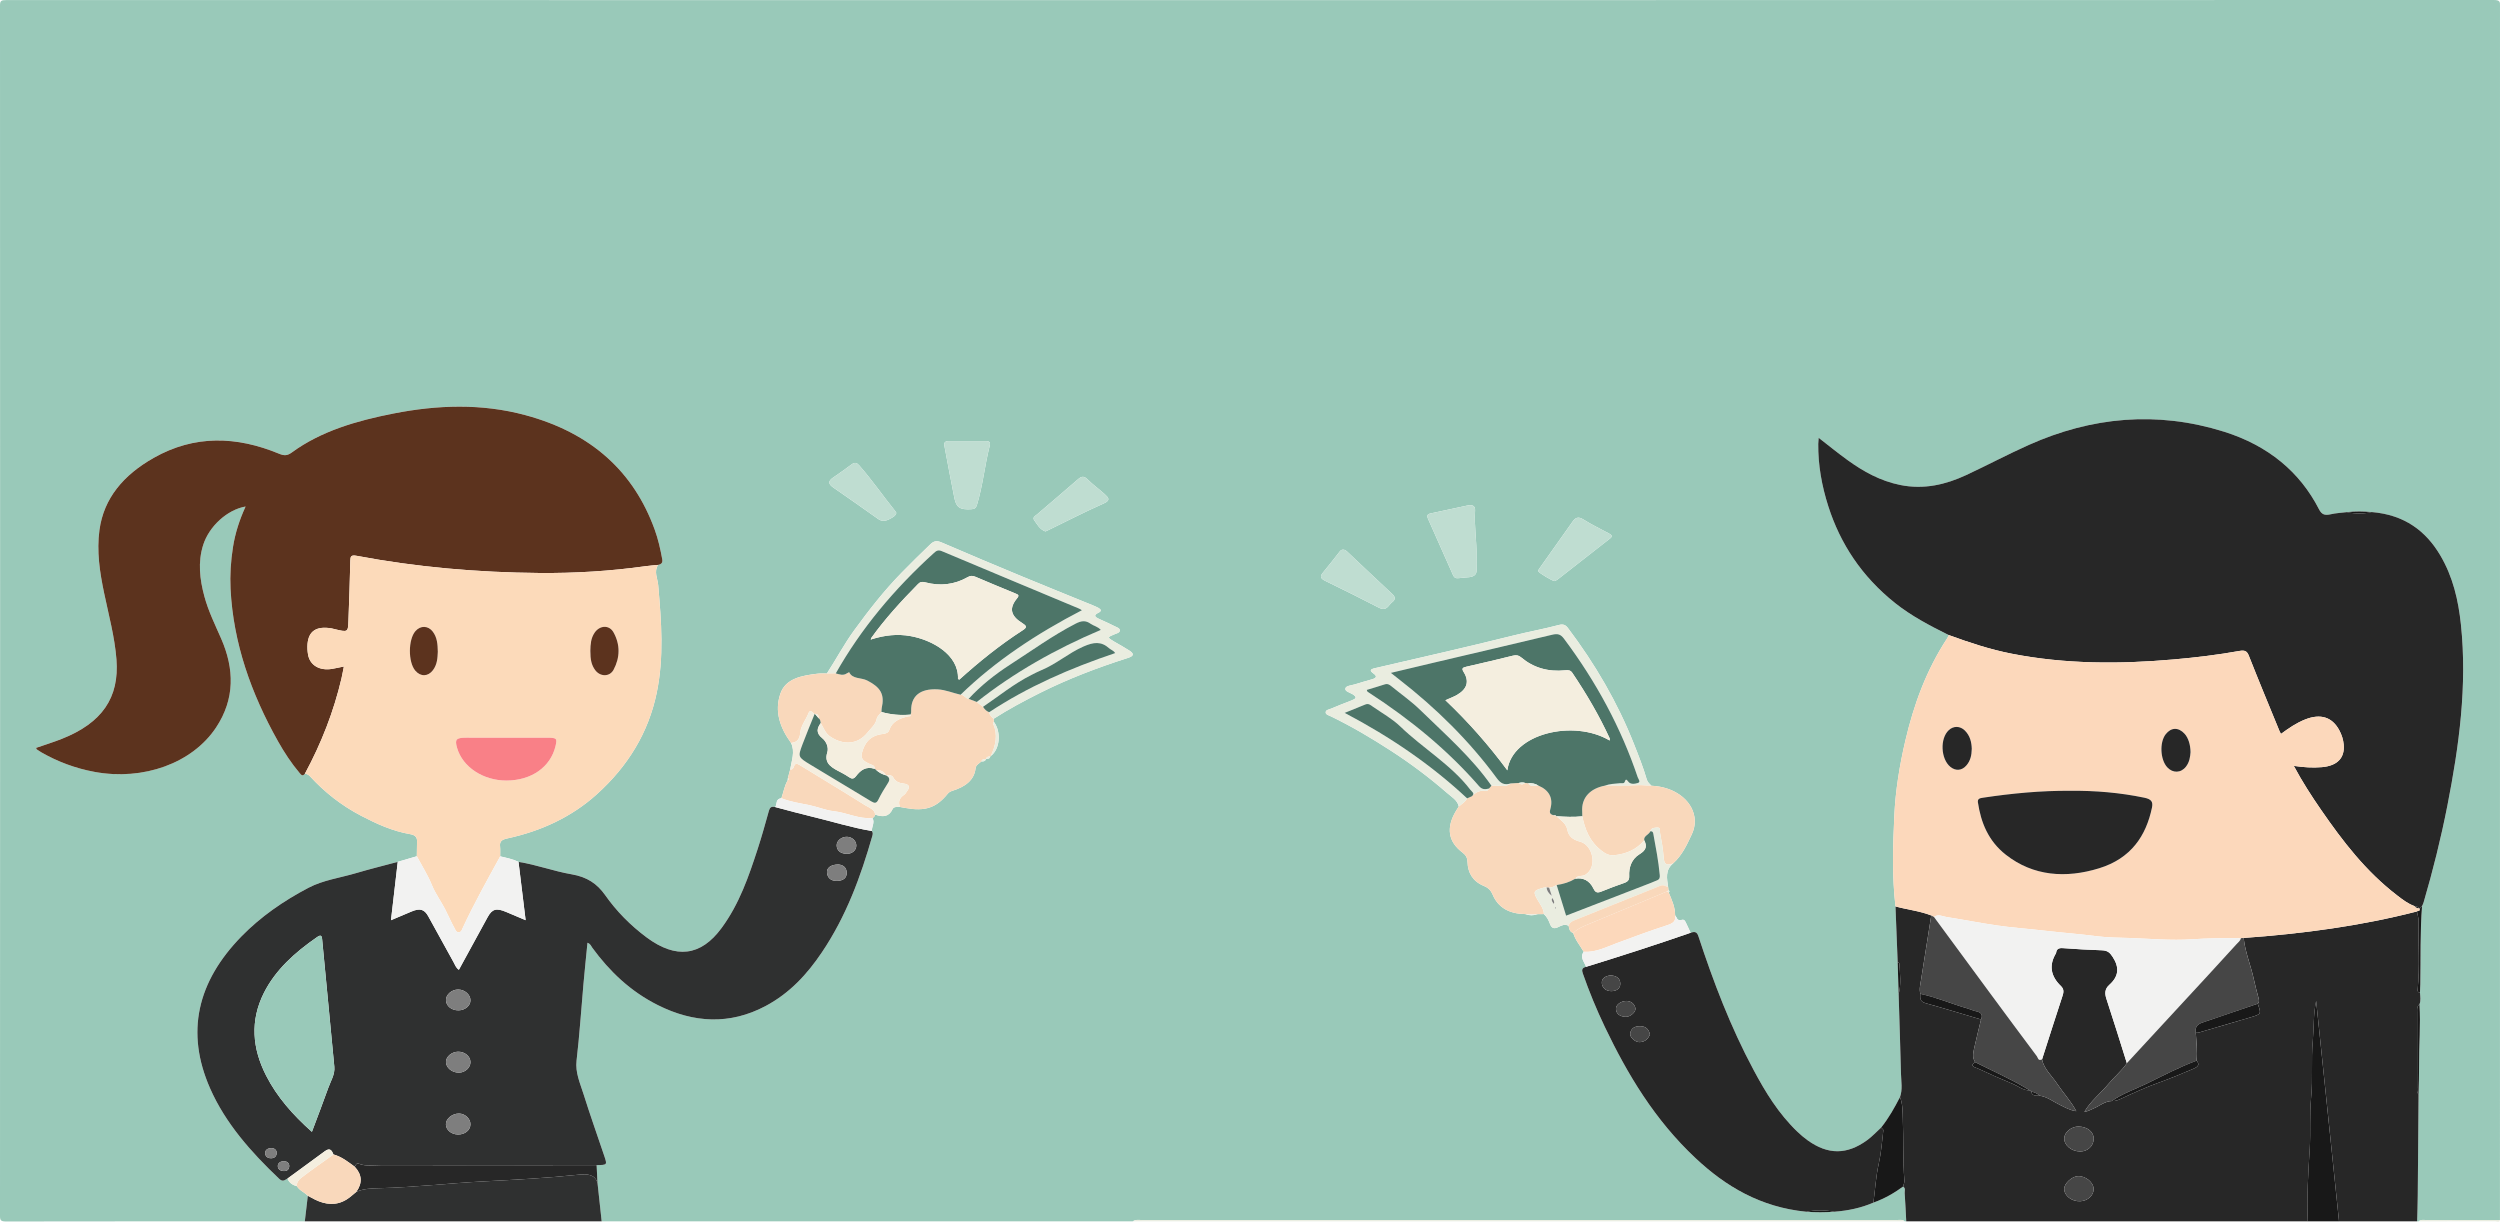 <?xml version="1.0" encoding="utf-8"?>
<!-- Generator: Adobe Illustrator 16.0.0, SVG Export Plug-In . SVG Version: 6.00 Build 0)  -->
<!DOCTYPE svg PUBLIC "-//W3C//DTD SVG 1.1//EN" "http://www.w3.org/Graphics/SVG/1.1/DTD/svg11.dtd">
<svg version="1.1" id="Capa_1" xmlns="http://www.w3.org/2000/svg" xmlns:xlink="http://www.w3.org/1999/xlink" x="0px" y="0px"
	 width="313.183px" height="153.046px" viewBox="0 0 313.183 153.046" enable-background="new 0 0 313.183 153.046"
	 xml:space="preserve">
<g>
	<path fill-rule="evenodd" clip-rule="evenodd" fill="#99C9B9" d="M38.185,153c-12.461,0-24.922-0.006-37.383,0.017
		c-0.672,0.001-0.803-0.113-0.802-0.686C0.02,101.785,0.02,51.239,0,0.692C-0.001,0.12,0.13,0.007,0.802,0.008
		C104.665,0.024,208.531,0.024,312.393,0c0.843,0,0.789,0.285,0.789,0.776c-0.007,50.686-0.005,101.371-0.005,152.057
		c-3.055,0.002-6.109,0-9.163,0.008c-0.345,0.001-0.723-0.1-1.017,0.16c-0.064,0-0.129,0-0.195,0
		c0.027-1.055,0.066-2.109,0.074-3.164c0.04-4.246,0.072-8.494,0.104-12.741c0.023-1.19,0.075-2.38,0.067-3.569
		c-0.017-2.574,0.209-5.146,0.048-7.722c0.187-0.47,0.094-0.949,0.063-1.427c0.016-0.359,0.039-0.719,0.043-1.078
		c0.061-3.265-0.036-6.531,0.218-9.791c0.07-0.153,0.152-0.304,0.196-0.463c1.171-4,2.174-8.029,2.973-12.097
		c1.479-7.524,2.506-15.075,1.7-22.718c-0.317-3.011-0.986-5.969-2.607-8.696c-1.791-3.014-4.456-5.046-8.563-5.385
		c-1.037-0.094-2.074-0.114-3.11,0.009c-0.677,0.083-1.368,0.116-2.023,0.266c-0.769,0.175-1.136,0.039-1.483-0.641
		c-2.376-4.64-6.338-7.96-11.892-9.702c-8.407-2.635-16.59-1.852-24.452,1.66c-2.654,1.185-5.2,2.543-7.83,3.769
		c-2.581,1.204-5.314,1.847-8.273,1.249c-2.535-0.513-4.651-1.711-6.606-3.122c-1.207-0.869-2.346-1.803-3.616-2.787
		c-0.025,0.323-0.05,0.534-0.054,0.747c-0.026,2.664,0.442,5.273,1.264,7.835c1.504,4.69,4.182,8.786,8.381,12.128
		c2.021,1.609,4.341,2.822,6.703,3.998c-0.062,0.13-0.106,0.268-0.185,0.387c-2.637,4.016-4.2,8.345-5.253,12.837
		c-0.728,3.114-1.238,6.263-1.384,9.42c-0.173,3.778-0.295,7.571,0.148,11.351c0.092,2.328,0.182,4.657,0.273,6.985
		c0.04,1.336,0.079,2.671,0.12,4.005c0.103,3.332,0.214,6.664,0.297,9.998c0.024,0.965,0.215,1.939-0.125,2.895
		c-0.681,1.324-1.409,2.627-2.367,3.824c-0.576,0.527-1.106,1.105-1.743,1.572c-2.54,1.852-4.918,1.848-7.465,0.017
		c-0.447-0.321-0.866-0.678-1.256-1.051c-2.396-2.291-4.027-4.989-5.507-7.753c-2.895-5.404-5.042-11.041-6.915-16.756
		c-0.179-0.547-0.449-0.618-0.973-0.438c-0.19-0.407-0.375-0.817-0.574-1.224c-0.098-0.199-0.203-0.482-0.519-0.393
		c-0.661,0.188-0.611-0.331-0.853-0.563c0.011-1.012-0.412-1.936-0.806-2.865c0.127-0.102,0.133-0.195-0.023-0.279
		c-0.015-0.133-0.027-0.266-0.044-0.4c-0.146-1.046-0.409-2.109,0.629-2.972c1.145-1.036,1.722-2.334,2.328-3.624
		c0.332-0.708,0.461-1.451,0.34-2.188c-0.361-2.197-2.586-3.783-5.389-3.91c-0.225-0.234-0.483-0.441-0.577-0.761
		c-0.45-1.54-1.047-3.044-1.644-4.546c-2.028-5.117-4.815-9.914-8.236-14.449c-0.294-0.391-0.59-0.526-1.123-0.387
		c-1.918,0.506-3.881,0.861-5.81,1.344c-5.717,1.428-11.477,2.73-17.226,4.063c-0.648,0.149-0.71,0.313-0.206,0.674
		c0.499,0.355,0.361,0.579-0.212,0.734c-0.714,0.193-1.415,0.42-2.122,0.627c-0.427,0.126-1.08,0.167-1.177,0.482
		c-0.121,0.4,0.554,0.541,0.893,0.752c0.643,0.396,0.392,0.578-0.139,0.783c-0.854,0.333-1.714,0.664-2.554,1.024
		c-0.268,0.114-0.718,0.151-0.675,0.509c0.032,0.26,0.392,0.332,0.647,0.456c2.637,1.272,5.119,2.752,7.526,4.31
		c2.49,1.611,4.837,3.377,7.026,5.284c0.575,0.501,1.326,0.919,1.469,1.704c-0.123,0.195-0.252,0.389-0.37,0.59
		c-1.217,2.063-0.972,3.807,0.823,5.16c0.468,0.355,0.627,0.693,0.643,1.205c0.042,1.307,0.62,2.406,2.059,2.998
		c0.592,0.245,0.886,0.59,1.092,1.08c0.684,1.635,2.084,2.41,4.085,2.441c0.51,0.201,1.025,0.193,1.54,0.01
		c0.266-0.004,0.529-0.006,0.795-0.01c0.39,0.352,0.596,0.794,0.764,1.239c0.195,0.515,0.489,0.67,1.067,0.372
		c0.388-0.199,0.799-0.398,1.268-0.141c0.068,0.358,0.103,0.732,0.576,0.902c0.245,0.863,0.865,1.576,1.314,2.355
		c-0.531,0.696,0.093,1.264,0.289,1.878c-0.524,0.135-0.555,0.396-0.406,0.822c0.792,2.271,1.708,4.503,2.755,6.694
		c2.849,5.957,6.244,11.646,11.369,16.451c3.756,3.529,8.141,6.152,13.876,6.715c1.167,0.088,2.336,0.085,3.503-0.002
		c1.716-0.129,3.363-0.472,4.905-1.143c1.37-0.494,2.594-1.186,3.717-2.016c0.348,0.227,0.177,0.555,0.196,0.834
		c0.084,1.176,0.137,2.352,0.197,3.527c-0.065,0-0.131,0-0.196,0c-0.293-0.264-0.672-0.159-1.018-0.159
		c-31.513-0.006-63.03-0.007-94.545-0.003c-0.38,0-0.788-0.088-1.125,0.162c-22.182,0-44.364,0-66.545,0
		c-0.173-1.605-0.348-3.212-0.521-4.819c-0.037-0.739-0.076-1.48-0.11-2.221c1.342-0.021,1.344-0.021,0.961-1.155
		c-0.866-2.568-1.775-5.127-2.586-7.709c-0.435-1.383-1.062-2.721-0.883-4.24c0.374-3.188,0.577-6.392,0.863-9.588
		c0.152-1.709,0.332-3.416,0.504-5.167c0.397,0.157,0.455,0.423,0.603,0.626c2.139,2.921,4.747,5.463,8.265,7.213
		c4.433,2.206,8.943,2.469,13.415,0.104c3.098-1.641,5.261-4.05,7.058-6.707c3.08-4.557,4.885-9.521,6.336-14.597
		c0.065-0.228,0.104-0.433-0.057-0.636c-0.018-0.543,0.393-1.07,0.082-1.625c0.194-0.097,0.292-0.246,0.332-0.43
		c0.965,0.348,1.739,0.282,2.174-0.672c0.158-0.349,0.58-0.287,0.934-0.285c0.223,0.041,0.446,0.082,0.668,0.123
		c2.475,0.456,3.883-0.011,5.316-1.781c0.159-0.197,0.35-0.292,0.605-0.373c1.554-0.492,2.716-1.291,2.886-2.826
		c0.043-0.402,0.45-0.59,0.733-0.852c0.276,0.033,0.481-0.041,0.571-0.285l0.011-0.005c0.245-0.023,0.48-0.06,0.519-0.325
		c0.03-0.016,0.056-0.037,0.075-0.063c1.146-0.879,1.332-2.997,0.376-4.282c-0.008-0.126-0.012-0.255-0.02-0.382
		c1.85-1.185,3.803-2.236,5.8-3.235c3.517-1.762,7.225-3.177,11.04-4.393c0.829-0.265,0.68-0.571,0.15-0.919
		c-0.595-0.389-1.231-0.726-1.851-1.091c-0.941-0.556-0.938-0.563,0.079-0.979c0.229-0.093,0.539-0.147,0.577-0.401
		c0.053-0.32-0.311-0.406-0.538-0.525c-0.672-0.34-1.361-0.651-2.051-0.962c-0.505-0.228-0.755-0.457-0.086-0.774
		c0.432-0.205,0.351-0.42-0.009-0.613c-0.222-0.118-0.453-0.222-0.687-0.316c-2.995-1.223-5.996-2.428-8.98-3.666
		c-3.334-1.384-6.662-2.781-9.97-4.21c-0.624-0.27-0.978-0.181-1.414,0.237c-1.214,1.162-2.405,2.334-3.574,3.53
		c-2.218,2.27-4.125,4.717-5.949,7.222c-1.274,1.75-2.263,3.628-3.432,5.425c-0.389,0.006-0.786-0.021-1.17,0.025
		c-1.981,0.24-3.985,0.592-4.65,2.488c-0.772,2.209-0.064,4.275,1.332,6.189c0.529,1.122,0.059,2.219-0.109,3.324
		c-0.097,0.354-0.192,0.709-0.287,1.063c-0.01,0.1-0.019,0.199-0.028,0.301c-0.413,0.705-0.518,1.489-0.787,2.233
		c-0.782,0.101-0.498,0.749-0.777,1.106c-0.494-0.127-0.676,0.077-0.785,0.47c-0.448,1.596-0.888,3.194-1.404,4.776
		c-1.121,3.435-2.284,6.865-4.532,9.918c-2.594,3.525-5.708,3.895-9.385,1.166c-2.057-1.528-3.798-3.314-5.189-5.293
		c-1.014-1.44-2.276-2.281-4.194-2.61c-2.255-0.386-4.389-1.201-6.664-1.557c-0.716-0.345-1.507-0.507-2.295-0.688
		c-0.003-0.418,0.026-0.838-0.017-1.254c-0.063-0.598,0.18-0.838,0.912-0.996c4.315-0.936,8.093-2.733,11.17-5.496
		c3.981-3.572,6.499-7.797,7.528-12.674c0.952-4.515,0.593-9.031,0.2-13.555c-0.072-0.84-0.567-1.692-0.016-2.539
		c0.438-0.094,0.598-0.29,0.521-0.708c-0.23-1.269-0.512-2.526-0.96-3.752c-2.585-7.108-7.812-12.056-16.22-14.313
		c-5.466-1.466-10.997-1.274-16.513-0.188c-4.606,0.907-9.035,2.19-12.709,4.874c-0.563,0.411-0.949,0.427-1.604,0.156
		c-5.328-2.205-10.59-2.372-15.696,0.52c-3.808,2.157-6.257,5.071-6.798,9.03c-0.365,2.662,0.036,5.283,0.582,7.898
		c0.578,2.768,1.33,5.509,1.548,8.329c0.367,4.775-1.789,7.952-6.873,9.957c-1.045,0.412-2.132,0.748-3.202,1.119
		c0.052,0.102,0.062,0.166,0.104,0.197c0.176,0.124,0.356,0.244,0.545,0.352c2.052,1.175,4.271,2.014,6.692,2.459
		c6.095,1.123,12.232-1.08,15.208-5.559c2.387-3.597,2.292-7.355,0.642-11.135c-0.764-1.746-1.613-3.467-2.104-5.292
		c-0.577-2.141-0.839-4.291-0.149-6.449c0.748-2.347,3.019-4.411,5.311-4.812c-0.763,1.664-1.307,3.349-1.579,5.09
		c-0.273,1.743-0.39,3.495-0.302,5.255c0.343,6.735,2.556,13.047,5.953,19.083c0.778,1.382,1.652,2.72,2.705,3.967
		c0.228,0.27,0.381,0.426,0.658,0.072c0.274,0.033,0.485,0.167,0.647,0.344c1.797,1.961,3.905,3.635,6.388,4.93
		c1.925,1.004,3.916,1.924,6.164,2.309c0.583,0.1,0.85,0.361,0.846,0.85c-0.004,0.639-0.018,1.277-0.028,1.916
		c-0.797,0.235-1.595,0.469-2.391,0.702c-1.738,0.467-3.491,0.897-5.211,1.407c-1.996,0.592-4.133,0.876-5.958,1.834
		c-3.162,1.654-6.011,3.641-8.396,6.082c-5.573,5.703-7.028,12.046-3.939,19.055c1.903,4.322,5.078,7.941,8.664,11.334
		c0.453,0.429,0.7,0.125,1.034-0.043c0.191,0.498,0.588,0.814,1.178,0.959c0.295,0.532,0.952,0.764,1.364,1.201
		C38.436,150.868,38.31,151.934,38.185,153z M184.969,69.783c0.042-2.061-0.311-3.918-0.181-5.786
		c0.044-0.628-0.319-0.804-0.962-0.669c-1.544,0.324-3.083,0.665-4.626,0.994c-0.447,0.096-0.454,0.341-0.32,0.641
		c1.05,2.365,2.104,4.728,3.151,7.094c0.137,0.311,0.354,0.431,0.75,0.369c0.416-0.063,0.839-0.07,1.258-0.12
		c0.589-0.068,0.953-0.312,0.934-0.877C184.953,70.816,184.969,70.202,184.969,69.783z M121.216,55.252c-0.785,0-1.567,0-2.35,0
		c-0.459,0-0.641,0.181-0.563,0.583c0.422,2.191,0.808,4.388,1.258,6.576c0.243,1.187,0.728,1.458,2.086,1.387
		c0.419-0.022,0.613-0.135,0.729-0.51c0.753-2.455,0.981-4.99,1.614-7.462c0.107-0.417-0.058-0.574-0.526-0.573
		C122.713,55.255,121.964,55.252,121.216,55.252z M194.751,72.795c0.079-0.042,0.239-0.092,0.351-0.181
		c2.211-1.723,4.419-3.447,6.621-5.177c0.4-0.315,0.049-0.488-0.222-0.637c-1.04-0.569-2.13-1.079-3.118-1.707
		c-0.684-0.435-1.024-0.253-1.39,0.265c-1.374,1.955-2.759,3.904-4.145,5.853c-0.086,0.122-0.183,0.227-0.124,0.382
		C192.785,71.752,194.468,72.797,194.751,72.795z M168.288,68.855c-0.223-0.012-0.353,0.1-0.467,0.247
		c-0.688,0.874-1.359,1.757-2.077,2.611c-0.394,0.468-0.366,0.744,0.259,1.047c2.254,1.093,4.496,2.209,6.714,3.356
		c1.012,0.522,1.189-0.294,1.662-0.658c0.455-0.349,0.458-0.654,0.028-1.051c-1.872-1.733-3.709-3.489-5.565-5.234
		C168.69,69.029,168.534,68.88,168.288,68.855z M130.961,66.579c0.1-0.046,0.213-0.094,0.323-0.147
		c2.316-1.126,4.599-2.306,6.964-3.351c0.971-0.427,0.576-0.772,0.151-1.164c-0.684-0.632-1.474-1.183-2.125-1.835
		c-0.467-0.468-0.759-0.453-1.239-0.034c-1.686,1.476-3.41,2.918-5.11,4.384c-0.228,0.198-0.643,0.373-0.354,0.757
		C129.951,65.696,130.213,66.292,130.961,66.579z M112.289,64.256c-0.049-0.083-0.085-0.162-0.14-0.229
		c-1.532-1.894-2.894-3.886-4.515-5.729c-0.294-0.336-0.55-0.418-0.949-0.121c-0.76,0.565-1.528,1.12-2.319,1.653
		c-0.653,0.441-0.614,0.804,0.022,1.243c1.894,1.303,3.764,2.629,5.638,3.953c0.491,0.348,0.954,0.243,1.43-0.01
		C111.813,64.823,112.19,64.654,112.289,64.256z"/>
	<path fill-rule="evenodd" clip-rule="evenodd" fill="#272727" d="M238.801,153c-0.061-1.176-0.113-2.352-0.197-3.527
		c-0.02-0.279,0.151-0.607-0.196-0.834c0.056-0.244,0.181-0.49,0.164-0.729c-0.203-2.566-0.095-5.139-0.198-7.705
		c-0.036-0.917,0.008-1.871-0.355-2.771c0.34-0.955,0.149-1.93,0.125-2.895c-0.083-3.334-0.194-6.666-0.297-9.998
		c0.353-1.277,0.164-2.563,0.09-3.846c-0.002-0.056-0.137-0.105-0.21-0.159c-0.092-2.328-0.182-4.657-0.273-6.985
		c1.481,0.409,3.052,0.565,4.48,1.131c-0.425,2.678-0.854,5.354-1.271,8.034c-0.091,0.593-0.265,1.187-0.091,1.79
		c-0.026,0.499-0.104,0.957,0.684,1.176c2.319,0.645,4.611,1.352,6.916,2.034c-0.287,1.188-0.588,2.376-0.853,3.568
		c-0.132,0.593-0.271,1.202,0.12,1.778c-0.806,0.494,0.053,0.664,0.293,0.774c1.46,0.689,2.95,1.337,4.449,1.962
		c0.688,0.288,1.258,0.817,2.105,0.797c0.059,0.047,0.12,0.096,0.176,0.144c0.08,0.569,0.576,0.524,1.046,0.519
		c0.997,0.146,1.709,0.756,2.55,1.156c0.627,0.297,1.212,0.676,2.046,0.787c-0.68-1.281-1.647-2.299-2.394-3.428
		c-0.66-1.003-1.666-1.854-1.898-3.053c0.853-2.652,1.692-5.309,2.565-7.957c0.154-0.459,0.203-0.852-0.195-1.234
		c-1.3-1.249-1.524-2.621-0.619-4.115c0.015-0.024,0.016-0.055,0.02-0.082c0.063-0.436,0.302-0.597,0.854-0.555
		c1.623,0.123,3.25,0.214,4.878,0.269c0.708,0.024,1,0.294,1.346,0.825c0.851,1.303,0.792,2.428-0.419,3.506
		c-0.582,0.518-0.583,1.088-0.359,1.764c0.885,2.674,1.71,5.365,2.557,8.049c-0.635,0.939-1.556,1.691-2.281,2.568
		c-0.989,1.189-2.269,2.193-3.041,3.518c-0.014,0.017-0.023,0.033-0.033,0.051c0.01-0.018,0.021-0.033,0.033-0.051
		c0.43-0.029,0.765-0.26,1.136-0.41c0.77-0.313,1.383-0.904,2.304-0.938c0.451,0.042,0.824-0.133,1.197-0.307
		c1.543-0.712,3.084-1.422,4.706-2.004c1.417-0.508,2.803-1.086,4.18-1.672c0.478-0.203,1.076-0.457,0.535-1.075
		c0.114-1.165-0.03-2.327-0.099-3.489c0.128-0.009,0.265,0.004,0.383-0.031c2.129-0.621,4.258-1.249,6.386-1.878
		c1.454-0.431,1.452-0.433,0.985-1.732c0.233-0.214,0.173-0.45,0.105-0.702c-0.209-0.779-0.421-1.563-0.589-2.35
		c-0.374-1.738-1.094-3.416-1.276-5.188c7.357-0.527,14.622-1.494,21.709-3.32c0.073,0.41,0.218,0.824,0.208,1.232
		c-0.07,2.865,0.178,5.732-0.124,8.596c-0.021,0.203,0.09,0.309,0.297,0.369c0.031,0.478,0.124,0.957-0.062,1.428
		c-0.354,0.284-0.292,0.656-0.293,1.014c-0.001,3.131-0.002,6.264,0.001,9.395c0.001,0.3-0.064,0.615,0.176,0.882
		c-0.032,4.247-0.064,8.495-0.104,12.741c-0.008,1.055-0.047,2.109-0.074,3.164c-3.262,0-6.521,0-9.786,0
		c-0.956-9.203-1.911-18.406-2.867-27.609c-0.363,1.666-0.263,3.332-0.417,4.993c-0.22,2.354,0.022,4.726-0.21,7.093
		c-0.211,2.133-0.038,4.279-0.175,6.424c-0.189,3.027-0.379,6.064-0.246,9.1C272.334,153,255.567,153,238.801,153z M262.286,142.654
		c0.009-0.853-0.796-1.507-1.886-1.53c-0.881-0.02-1.765,0.689-1.805,1.449c-0.045,0.871,0.901,1.671,1.987,1.678
		C261.527,144.258,262.276,143.555,262.286,142.654z M262.277,148.948c-0.018-0.838-1.008-1.646-1.972-1.609
		c-0.749,0.029-1.725,0.934-1.718,1.594c0.008,0.861,0.953,1.594,2.003,1.553C261.521,150.451,262.296,149.744,262.277,148.948z"/>
	<path fill-rule="evenodd" clip-rule="evenodd" fill="#2F3030" d="M74.851,148.181c0.174,1.607,0.349,3.214,0.521,4.819
		c-12.396,0-24.792,0-37.188,0c0.125-1.066,0.251-2.133,0.377-3.201c0.297,0.158,0.589,0.323,0.892,0.473
		c1.329,0.656,2.672,0.797,3.98-0.017c0.438-0.273,0.807-0.63,1.203-0.949c0.907-0.411,1.932-0.434,2.895-0.458
		c4.409-0.11,8.778-0.633,13.173-0.859c3.944-0.203,7.886-0.418,11.809-0.835C73.562,147.042,74.516,147.102,74.851,148.181z"/>
	<path fill-rule="evenodd" clip-rule="evenodd" fill="#181818" d="M289.101,153c-0.133-3.035,0.057-6.072,0.246-9.1
		c0.137-2.145-0.036-4.291,0.175-6.424c0.232-2.367-0.01-4.738,0.21-7.093c0.154-1.661,0.054-3.327,0.417-4.993
		c0.956,9.203,1.911,18.406,2.867,27.609C291.711,153,290.407,153,289.101,153z"/>
	<path fill-rule="evenodd" clip-rule="evenodd" fill="#EAEDE0" d="M141.917,153c0.337-0.25,0.745-0.162,1.125-0.162
		c31.515-0.004,63.032-0.003,94.545,0.003c0.346,0,0.725-0.104,1.018,0.159C206.375,153,174.147,153,141.917,153z"/>
	<path fill-rule="evenodd" clip-rule="evenodd" fill="#EAEDE0" d="M302.997,153c0.294-0.26,0.672-0.159,1.017-0.16
		c3.054-0.008,6.108-0.006,9.163-0.008c-0.079,0.359-0.401,0.156-0.589,0.157C309.392,153.004,306.193,153,302.997,153z"/>
	<path fill-rule="evenodd" clip-rule="evenodd" fill="#272727" d="M244.125,79.557c-2.362-1.176-4.683-2.389-6.703-3.998
		c-4.199-3.342-6.877-7.438-8.381-12.128c-0.821-2.563-1.29-5.171-1.264-7.835c0.004-0.213,0.028-0.423,0.054-0.747
		c1.271,0.984,2.409,1.918,3.616,2.787c1.955,1.411,4.071,2.609,6.606,3.122c2.959,0.599,5.692-0.045,8.273-1.249
		c2.63-1.226,5.176-2.584,7.83-3.769c7.862-3.512,16.045-4.295,24.452-1.66c5.554,1.742,9.516,5.062,11.892,9.702
		c0.348,0.68,0.715,0.816,1.483,0.641c0.655-0.15,1.347-0.183,2.023-0.266c1.037,0.221,2.073,0.233,3.11-0.009
		c4.106,0.339,6.771,2.372,8.563,5.385c1.621,2.728,2.29,5.686,2.607,8.696c0.806,7.643-0.221,15.193-1.7,22.718
		c-0.799,4.067-1.802,8.097-2.973,12.097c-0.044,0.159-0.126,0.31-0.196,0.463c-0.102,0.11-0.203,0.223-0.304,0.336l-0.065-0.029
		l0.024-0.057c-0.162-0.143-0.354-0.232-0.591-0.242c-0.852-0.307-1.524-0.836-2.195-1.352c-3.951-3.035-6.804-6.789-9.48-10.654
		c-1.236-1.787-2.409-3.604-3.454-5.564c1.233,0.18,2.363,0.257,3.504,0.159c1.926-0.163,2.89-1.142,2.749-2.804
		c-0.055-0.646-0.25-1.258-0.57-1.845c-0.891-1.631-2.335-2.079-4.237-1.335c-1.129,0.441-2.075,1.104-3.058,1.822
		c-0.08-0.155-0.136-0.248-0.176-0.344c-1.29-3.15-2.601-6.293-3.846-9.455c-0.228-0.582-0.504-0.717-1.173-0.597
		c-2.711,0.488-5.45,0.818-8.203,1.062c-6.811,0.602-13.592,0.604-20.313-0.713C249.294,81.362,246.698,80.499,244.125,79.557z"/>
	<path fill-rule="evenodd" clip-rule="evenodd" fill="#2F3030" d="M36.02,147.639c-0.334,0.168-0.581,0.472-1.034,0.043
		c-3.586-3.393-6.761-7.012-8.664-11.334c-3.089-7.009-1.634-13.352,3.939-19.055c2.386-2.441,5.234-4.428,8.396-6.082
		c1.825-0.958,3.962-1.242,5.958-1.834c1.72-0.51,3.473-0.94,5.211-1.407c-0.277,2.395-0.556,4.788-0.849,7.308
		c0.947-0.4,1.757-0.744,2.567-1.086c1.052-0.445,1.606-0.301,2.099,0.584c1.063,1.908,2.102,3.827,3.163,5.736
		c0.185,0.33,0.293,0.713,0.678,0.979c1.217-2.228,2.408-4.421,3.61-6.609c0.563-1.016,1.082-1.158,2.298-0.645
		c0.771,0.327,1.542,0.654,2.455,1.039c-0.312-2.547-0.601-4.926-0.892-7.304c2.275,0.355,4.409,1.171,6.664,1.557
		c1.918,0.329,3.181,1.17,4.194,2.61c1.392,1.979,3.133,3.765,5.189,5.293c3.677,2.729,6.791,2.359,9.385-1.166
		c2.248-3.053,3.411-6.483,4.532-9.918c0.517-1.582,0.956-3.181,1.404-4.776c0.109-0.393,0.291-0.597,0.785-0.47
		c1.576,0.412,3.144,0.852,4.729,1.229c2.462,0.587,4.863,1.356,7.379,1.772c0.16,0.203,0.122,0.408,0.057,0.636
		c-1.451,5.075-3.256,10.04-6.336,14.597c-1.797,2.657-3.96,5.066-7.058,6.707c-4.472,2.365-8.982,2.103-13.415-0.104
		c-3.518-1.75-6.126-4.292-8.265-7.213c-0.147-0.203-0.205-0.469-0.603-0.626c-0.172,1.751-0.352,3.458-0.504,5.167
		c-0.286,3.196-0.489,6.399-0.863,9.588c-0.179,1.52,0.448,2.857,0.883,4.24c0.811,2.582,1.72,5.141,2.586,7.709
		c0.383,1.135,0.381,1.135-0.961,1.155c-8.998,0.005-17.993,0.015-26.988-0.001c-0.927-0.003-1.877,0.191-2.79-0.173
		c-0.334-0.133-0.396,0.196-0.526,0.372c-0.817-0.598-1.604-1.238-2.659-1.537c-0.19-0.444-0.394-0.901-1.062-0.418
		C39.142,145.341,37.584,146.493,36.02,147.639z M39.074,141.79c0.714-1.912,1.405-3.7,2.049-5.502
		c0.309-0.869,0.854-1.689,0.76-2.653c-0.518-5.333-1.029-10.665-1.53-15.999c-0.043-0.462-0.195-0.542-0.629-0.242
		c-2.795,1.929-5.223,4.122-6.662,6.986c-1.751,3.487-1.468,6.951,0.285,10.379C34.693,137.389,36.657,139.649,39.074,141.79z
		 M58.935,140.837c0.002-0.697-0.676-1.331-1.429-1.34c-0.857-0.009-1.671,0.662-1.648,1.362c0.021,0.703,0.674,1.248,1.51,1.266
		C58.244,142.139,58.935,141.575,58.935,140.837z M58.937,133.038c-0.015-0.725-0.728-1.309-1.571-1.287
		c-0.79,0.018-1.499,0.625-1.499,1.281c-0.001,0.733,0.777,1.365,1.65,1.342C58.292,134.352,58.949,133.735,58.937,133.038z
		 M57.456,126.57c0.819-0.017,1.491-0.59,1.481-1.267c-0.008-0.713-0.725-1.338-1.537-1.342c-0.812-0.004-1.551,0.642-1.533,1.339
		C55.887,126.034,56.581,126.589,57.456,126.57z M107.274,105.958c0.019-0.601-0.502-1.107-1.163-1.129
		c-0.693-0.023-1.337,0.508-1.298,1.115c0.039,0.618,0.464,0.963,1.181,1.016C106.687,107.012,107.255,106.555,107.274,105.958z
		 M105.01,108.297c-0.925,0.004-1.477,0.441-1.411,1.031c0.069,0.631,0.467,1.041,1.257,1.026c0.764-0.015,1.231-0.362,1.216-1.036
		C106.051,108.657,105.589,108.327,105.01,108.297z M34.682,144.372c-0.076-0.318-0.286-0.57-0.767-0.539
		c-0.466,0.029-0.726,0.293-0.699,0.662c0.024,0.365,0.308,0.621,0.774,0.603C34.46,145.079,34.65,144.804,34.682,144.372z
		 M36.24,146.057c-0.032-0.419-0.315-0.605-0.77-0.578c-0.413,0.025-0.668,0.264-0.668,0.602c0.003,0.389,0.322,0.611,0.756,0.623
		C36.047,146.717,36.225,146.432,36.24,146.057z"/>
	<path fill-rule="evenodd" clip-rule="evenodd" fill="#5C331E" d="M38.2,96.92c-0.277,0.354-0.431,0.197-0.658-0.072
		c-1.053-1.247-1.927-2.585-2.705-3.967c-3.397-6.036-5.61-12.348-5.953-19.083c-0.088-1.76,0.028-3.512,0.302-5.255
		c0.272-1.741,0.816-3.426,1.579-5.09c-2.292,0.401-4.563,2.465-5.311,4.812c-0.689,2.159-0.428,4.308,0.149,6.449
		c0.49,1.825,1.34,3.546,2.104,5.292c1.65,3.779,1.745,7.538-0.642,11.135c-2.976,4.479-9.113,6.682-15.208,5.559
		c-2.421-0.445-4.641-1.284-6.692-2.459c-0.188-0.107-0.369-0.228-0.545-0.352c-0.043-0.031-0.053-0.096-0.104-0.197
		c1.07-0.371,2.157-0.707,3.202-1.119c5.084-2.005,7.24-5.182,6.873-9.957c-0.218-2.82-0.97-5.562-1.548-8.329
		c-0.546-2.615-0.947-5.236-0.582-7.898c0.541-3.959,2.99-6.874,6.798-9.03c5.106-2.892,10.368-2.725,15.696-0.52
		c0.655,0.271,1.041,0.255,1.604-0.156c3.674-2.684,8.103-3.967,12.709-4.874c5.516-1.087,11.047-1.279,16.513,0.188
		c8.408,2.257,13.635,7.205,16.22,14.313c0.448,1.226,0.729,2.484,0.96,3.752c0.076,0.418-0.083,0.614-0.521,0.708
		c-0.516,0.052-1.032,0.085-1.548,0.158c-4.413,0.621-8.866,0.893-13.328,0.854c-7.697-0.065-15.336-0.727-22.864-2.148
		c-0.719-0.136-0.801,0.061-0.813,0.589c-0.057,2.507-0.147,5.013-0.237,7.519c-0.051,1.478-0.056,1.478-1.736,1.072
		c-0.124-0.031-0.249-0.069-0.376-0.091c-1.876-0.319-2.871,0.312-3.014,1.944c-0.034,0.44-0.011,0.893,0.064,1.33
		c0.236,1.353,1.456,2.064,3.034,1.793c0.459-0.08,0.914-0.184,1.458-0.294c-0.114,0.567-0.194,1.03-0.299,1.486
		C41.813,89.118,40.267,93.092,38.2,96.92z"/>
	<path fill-rule="evenodd" clip-rule="evenodd" fill="#FCD8BB" d="M303.074,113.758l-0.024,0.057l0.065,0.029
		c0.151,0.305-0.183,0.255-0.338,0.336c-7.087,1.826-14.352,2.793-21.709,3.32c-0.115,0.01-0.23,0.02-0.346,0.029
		c-2.079-0.029-4.151,0.009-6.23,0.145c-2.499,0.161-4.999-0.069-7.496-0.162c-1.476-0.055-2.938-0.042-4.431-0.239
		c-2.124-0.28-4.28-0.431-6.423-0.683c-2.036-0.241-4.085-0.372-6.129-0.678c-2.064-0.309-4.104-0.713-6.164-1.033
		c-0.493-0.075-1.053-0.426-1.568,0.003c-0.117-0.067-0.233-0.134-0.349-0.2c-1.429-0.565-2.999-0.722-4.48-1.131
		c-0.443-3.779-0.321-7.572-0.148-11.351c0.146-3.157,0.656-6.306,1.384-9.42c1.053-4.492,2.616-8.821,5.253-12.837
		c0.078-0.119,0.123-0.257,0.185-0.387c2.573,0.941,5.169,1.805,7.906,2.34c6.721,1.317,13.502,1.314,20.313,0.713
		c2.753-0.243,5.492-0.573,8.203-1.062c0.669-0.12,0.945,0.015,1.173,0.597c1.245,3.162,2.556,6.305,3.846,9.455
		c0.04,0.096,0.096,0.188,0.176,0.344c0.982-0.718,1.929-1.381,3.058-1.822c1.902-0.744,3.347-0.296,4.237,1.335
		c0.32,0.587,0.516,1.198,0.57,1.845c0.141,1.662-0.823,2.641-2.749,2.804c-1.141,0.098-2.271,0.021-3.504-0.159
		c1.045,1.961,2.218,3.777,3.454,5.564c2.677,3.865,5.529,7.619,9.48,10.654c0.671,0.516,1.344,1.045,2.195,1.352
		C302.644,113.663,302.798,113.819,303.074,113.758z M259.334,99.065c-3.659-0.023-7.277,0.32-10.877,0.86
		c-0.413,0.062-0.75,0.106-0.676,0.603c0.376,2.495,1.284,4.811,3.496,6.547c3.433,2.696,7.522,2.979,11.685,1.697
		c4.028-1.24,5.886-4.096,6.617-7.574c0.155-0.737-0.04-1.077-0.952-1.267C265.567,99.293,262.472,99.035,259.334,99.065z
		 M274.414,94.225c-0.007-0.964-0.294-1.813-0.746-2.307c-0.768-0.836-1.689-0.811-2.369,0.068
		c-0.786,1.019-0.682,3.182,0.202,4.139c0.701,0.757,1.718,0.725,2.343-0.087C274.291,95.459,274.377,94.795,274.414,94.225z
		 M247.01,93.807c-0.024-0.791-0.188-1.609-0.857-2.283c-0.602-0.6-1.436-0.613-2.031-0.049c-1.11,1.047-1.003,3.584,0.192,4.58
		c0.662,0.551,1.433,0.5,2.002-0.143C246.852,95.309,246.994,94.602,247.01,93.807z"/>
	<path fill-rule="evenodd" clip-rule="evenodd" fill="#FCDABA" d="M38.2,96.92c2.066-3.828,3.613-7.803,4.581-11.938
		c0.104-0.456,0.185-0.919,0.299-1.486c-0.544,0.11-0.999,0.214-1.458,0.294c-1.578,0.271-2.798-0.44-3.034-1.793
		c-0.075-0.438-0.099-0.89-0.064-1.33c0.143-1.633,1.138-2.264,3.014-1.944c0.127,0.021,0.252,0.06,0.376,0.091
		c1.681,0.405,1.686,0.405,1.736-1.072c0.09-2.506,0.181-5.012,0.237-7.519c0.012-0.528,0.094-0.725,0.813-0.589
		c7.528,1.422,15.167,2.083,22.864,2.148c4.462,0.039,8.915-0.233,13.328-0.854c0.516-0.073,1.032-0.105,1.548-0.158
		c-0.552,0.846-0.057,1.698,0.016,2.539c0.393,4.524,0.752,9.041-0.2,13.555c-1.029,4.877-3.547,9.102-7.528,12.674
		c-3.077,2.763-6.854,4.561-11.17,5.496c-0.732,0.158-0.975,0.398-0.912,0.996c0.043,0.416,0.014,0.836,0.017,1.254
		c-1.644,2.979-3.296,5.953-4.72,9.016c-0.094,0.205-0.158,0.467-0.463,0.486c-0.321,0.02-0.399-0.254-0.507-0.445
		c-0.45-0.803-0.796-1.643-1.219-2.455c-0.525-1.01-1.214-1.947-1.646-3.006c-0.503-1.241-1.249-2.411-1.89-3.611
		c0.011-0.639,0.024-1.277,0.028-1.916c0.004-0.488-0.263-0.75-0.846-0.85c-2.248-0.385-4.239-1.305-6.164-2.309
		c-2.482-1.295-4.591-2.969-6.388-4.93C38.686,97.087,38.475,96.954,38.2,96.92z M63.434,97.78c3.135,0,5.538-1.686,6.156-4.316
		c0.227-0.966,0.154-1.045-1.028-1.047c-3.386-0.004-6.77-0.004-10.154-0.003c-1.28,0.001-1.458,0.208-1.141,1.298
		C57.962,96.089,60.521,97.779,63.434,97.78z M54.846,81.649c-0.021-0.947-0.074-1.785-0.627-2.518
		c-0.582-0.77-1.534-0.797-2.17-0.077c-0.923,1.046-0.939,3.88-0.025,4.958c0.664,0.781,1.592,0.762,2.211-0.056
		C54.793,83.219,54.809,82.377,54.846,81.649z M73.953,81.514c-0.006,1.143,0.154,1.805,0.595,2.415
		c0.624,0.864,1.822,0.891,2.317-0.028c0.82-1.539,0.843-3.15-0.01-4.688c-0.53-0.953-1.722-0.894-2.361,0.039
		C74.012,79.957,73.97,80.731,73.953,81.514z"/>
	<path fill-rule="evenodd" clip-rule="evenodd" fill="#272727" d="M211.792,116.849c0.523-0.18,0.794-0.108,0.973,0.438
		c1.873,5.715,4.021,11.352,6.915,16.756c1.479,2.764,3.11,5.462,5.507,7.753c0.39,0.373,0.809,0.729,1.256,1.051
		c2.547,1.831,4.925,1.835,7.465-0.017c0.637-0.467,1.167-1.045,1.743-1.572c0.102,0.109,0.299,0.228,0.286,0.326
		c-0.167,1.391-0.266,2.795-0.571,4.162c-0.366,1.627-0.458,3.271-0.675,4.908c-1.542,0.671-3.189,1.014-4.905,1.143
		c-1.167-0.225-2.336-0.228-3.503,0.002c-5.735-0.563-10.12-3.186-13.876-6.715c-5.125-4.806-8.521-10.494-11.369-16.451
		c-1.047-2.191-1.963-4.424-2.755-6.694c-0.148-0.426-0.118-0.688,0.406-0.822C203.087,119.763,207.458,118.351,211.792,116.849z
		 M206.697,129.579c-0.158-0.58-0.429-1.005-1.206-1.023c-0.749-0.02-1.173,0.3-1.27,0.9c-0.08,0.488,0.644,1.131,1.209,1.096
		C206.137,130.508,206.484,130.096,206.697,129.579z M203.731,125.391c-0.716,0.019-1.334,0.515-1.295,1.02
		c0.049,0.631,0.519,0.941,1.225,0.97c0.582,0.024,1.328-0.637,1.209-1.103C204.74,125.741,204.327,125.404,203.731,125.391z
		 M201.754,122.189c-0.635,0.083-1.12,0.356-1.089,0.954c0.034,0.589,0.492,1.014,1.173,1.02c0.675,0.004,1.182-0.339,1.141-0.998
		C202.938,122.538,202.489,122.235,201.754,122.189z"/>
	<path fill-rule="evenodd" clip-rule="evenodd" fill="#F9D8BB" d="M191.075,114.51c-2.001-0.031-3.401-0.807-4.085-2.441
		c-0.206-0.49-0.5-0.835-1.092-1.08c-1.438-0.592-2.017-1.691-2.059-2.998c-0.016-0.512-0.175-0.85-0.643-1.205
		c-1.795-1.354-2.04-3.098-0.823-5.16c0.118-0.201,0.247-0.395,0.369-0.59c0.372-0.32,0.832-0.58,1.044-1.023
		c0.196-0.084,0.393-0.17,0.589-0.254c0.453-0.469,0.971-0.799,1.747-0.684c0.198,0.031,0.347-0.113,0.408-0.29
		c0.102-0.116,0.209-0.235,0.313-0.353c0.801-0.131,1.7,0.316,2.423-0.293c0.331-0.018,0.664-0.034,0.994-0.052
		c0.267,0.237,0.531,0.219,0.793-0.005c0.132,0.012,0.26,0.023,0.394,0.035c0.286,0.533,0.845,0.233,1.283,0.304
		c1.33,0.558,1.872,1.571,1.493,2.906c-0.104,0.37-0.147,0.644,0.344,0.788c0.141,0.053,0.283,0.104,0.425,0.155l-0.025-0.024
		c0.585,0.496,1.234,0.93,1.382,1.713c0.142,0.754,0.63,1.232,1.585,1.475c1.634,0.413,2.215,3.22,0.666,4.152
		c-0.414,0.249-1.018,0.035-1.268,0.498c-0.699,0.424-1.483,0.664-2.322,0.786c-0.295,0.149-0.575,0.333-0.943,0.331
		c-0.104-0.01-0.208-0.023-0.313-0.035c-0.128,0.012-0.263,0.007-0.382,0.039c-1.305,0.355-1.347,0.506-0.739,1.548
		c0.324,0.556,0.754,1.095,0.777,1.757c-0.266,0.004-0.529,0.006-0.795,0.01C192.102,114.516,191.588,114.512,191.075,114.51z"/>
	<path fill-rule="evenodd" clip-rule="evenodd" fill="#F9D8BB" d="M122.949,95.383c-0.283,0.262-0.69,0.449-0.733,0.852
		c-0.17,1.535-1.332,2.334-2.886,2.826c-0.256,0.081-0.446,0.176-0.605,0.373c-1.434,1.771-2.842,2.237-5.316,1.781
		c-0.222-0.041-0.445-0.082-0.668-0.123c-0.24-0.614-0.094-1.119,0.529-1.529c0.168-0.111,0.252-0.316,0.377-0.479
		c0.392-0.507,0.252-0.845-0.46-0.926c-0.596-0.066-1.029-0.268-1.28-0.754c-0.186-0.349-0.58-0.301-0.938-0.279l0.012,0.002
		c-0.229-0.459-0.647-0.668-1.219-0.668c-0.062-0.049-0.123-0.096-0.185-0.144c0.052-0.462-0.398-0.491-0.729-0.653
		c-0.572-0.28-1.067-0.58-0.882-1.303c0.331-1.27,0.986-2.222,2.633-2.414c0.375-0.045,0.689-0.147,0.808-0.504
		c0.339-1.029,1.269-1.459,2.381-1.704c0.119-0.026,0.391,0.051,0.246-0.212c0.128-0.141,0.117-0.299,0.113-0.47
		c-0.04-1.869,1.136-2.811,3.303-2.698c1.025,0.055,1.922,0.46,2.889,0.674c0.454,0.002,0.594,0.451,1.002,0.518
		c0.341,0.131,0.683,0.26,1.024,0.39c0.259,0.202,0.521,0.403,0.78,0.606c0.188,0.284,0.401,0.549,0.776,0.676
		c0.033,0.35,0.298,0.584,0.56,0.82c0.008,0.127,0.012,0.256,0.02,0.382c-0.036,0.072-0.124,0.163-0.102,0.214
		c0.642,1.396,0.332,2.738-0.274,4.068c-0.02,0.025-0.045,0.047-0.075,0.063c-0.272-0.008-0.483,0.057-0.519,0.325l-0.011,0.005
		C123.261,95.092,123.017,95.108,122.949,95.383z"/>
	<path fill-rule="evenodd" clip-rule="evenodd" fill="#EAEDE0" d="M186.531,98.785c-0.062,0.177-0.21,0.321-0.408,0.29
		c-0.776-0.115-1.294,0.215-1.747,0.684c0.449-0.361,0.008-0.574-0.188-0.83c-2.357-3.097-5.948-5.194-8.77-7.923
		c-0.979-0.948-2.267-1.666-3.429-2.472c-0.261-0.181-0.524-0.452-0.944-0.282c-0.83,0.336-1.662,0.673-2.597,1.054
		c5.761,3.027,10.872,6.533,15.338,10.707c-0.212,0.443-0.672,0.703-1.044,1.023c-0.142-0.785-0.893-1.203-1.468-1.704
		c-2.189-1.907-4.536-3.673-7.026-5.284c-2.407-1.558-4.89-3.037-7.526-4.31c-0.256-0.124-0.615-0.196-0.647-0.456
		c-0.043-0.357,0.407-0.395,0.675-0.509c0.84-0.36,1.699-0.691,2.554-1.024c0.53-0.205,0.781-0.387,0.139-0.783
		c-0.339-0.211-1.014-0.352-0.893-0.752c0.097-0.315,0.75-0.356,1.177-0.482c0.707-0.207,1.408-0.434,2.122-0.627
		c0.573-0.155,0.711-0.379,0.212-0.734c-0.504-0.361-0.442-0.524,0.206-0.674c5.749-1.332,11.509-2.635,17.226-4.063
		c1.929-0.482,3.892-0.838,5.81-1.344c0.533-0.14,0.829-0.004,1.123,0.387c3.421,4.535,6.208,9.332,8.236,14.449
		c0.597,1.502,1.193,3.006,1.644,4.546c0.094,0.319,0.353,0.526,0.577,0.761c-0.605,0.029-1.183-0.117-1.819-0.061
		c-1.33,0.119-2.685,0.048-4.029,0.053c0.607-0.229,1.262-0.248,1.909-0.311c0.206-0.02,0.499,0.084,0.591-0.164
		c0.114-0.312,0.18-0.403,0.427-0.057c0.3,0.422,0.867,0.303,1.223,0.193c0.392-0.12,0.058-0.49-0.025-0.729
		c-2.08-6.173-5.189-11.943-9.238-17.353c-0.422-0.563-0.789-0.653-1.484-0.487c-4.985,1.193-9.981,2.357-14.974,3.533
		c-1.699,0.401-3.396,0.808-5.226,1.242c0.412,0.324,0.695,0.551,0.982,0.773c4.731,3.672,8.869,7.777,12.275,12.402
		c0.479,0.648,0.927,0.936,1.773,0.67c-0.723,0.609-1.622,0.162-2.424,0.293c-2.456-3.526-5.801-6.445-8.936-9.502
		c-1.092-1.064-2.391-1.973-3.592-2.955c-0.244-0.199-0.476-0.362-0.858-0.237c-0.746,0.245-1.505,0.464-2.231,0.687
		c0.015,0.238,0.182,0.289,0.309,0.371c5.19,3.375,9.854,7.205,13.75,11.688C185.663,98.918,186.041,98.91,186.531,98.785z"/>
	<path fill-rule="evenodd" clip-rule="evenodd" fill="#EAEDE0" d="M123.146,88.545c-0.26-0.203-0.521-0.404-0.78-0.606
		c4.634-3.667,9.844-6.62,15.533-9.03c-0.381-0.425-0.898-0.502-1.263-0.762c-0.642-0.46-1.164-0.394-1.895-0.018
		c-2.894,1.494-5.46,3.363-8.146,5.093c-1.938,1.25-3.741,2.674-5.255,4.327c-0.408-0.066-0.548-0.516-1.003-0.518
		c4.364-4.235,9.523-7.644,15.2-10.586c-0.163-0.095-0.257-0.164-0.365-0.208c-5.73-2.397-11.468-4.786-17.191-7.194
		c-0.48-0.203-0.711-0.018-0.99,0.235c-4.969,4.509-9.14,9.493-12.292,15.082c-0.372,0.004-0.741,0.008-1.111,0.012
		c1.169-1.797,2.157-3.675,3.432-5.425c1.824-2.505,3.731-4.952,5.949-7.222c1.169-1.195,2.36-2.368,3.574-3.53
		c0.437-0.418,0.79-0.507,1.414-0.237c3.308,1.429,6.636,2.826,9.97,4.21c2.984,1.237,5.985,2.443,8.98,3.666
		c0.233,0.095,0.465,0.199,0.687,0.316c0.359,0.192,0.44,0.408,0.009,0.613c-0.669,0.317-0.419,0.546,0.086,0.774
		c0.689,0.311,1.379,0.622,2.051,0.962c0.228,0.119,0.591,0.205,0.538,0.525c-0.038,0.254-0.348,0.309-0.577,0.401
		c-1.018,0.415-1.021,0.423-0.079,0.979c0.619,0.365,1.256,0.702,1.851,1.091c0.529,0.348,0.679,0.654-0.15,0.919
		c-3.815,1.216-7.523,2.631-11.04,4.393c-1.997,0.999-3.95,2.051-5.8,3.235c-0.262-0.236-0.526-0.471-0.561-0.82
		c4.797-3.18,10.145-5.507,15.776-7.404c-0.17-0.318-0.517-0.398-0.737-0.596c-1.011-0.902-1.946-0.795-3.242-0.225
		c-1.894,0.834-3.361,2.175-5.267,2.96c-0.411,0.169-0.799,0.376-1.193,0.573C127.021,85.646,125.161,87.182,123.146,88.545z"/>
	<path fill-rule="evenodd" clip-rule="evenodd" fill="#F9D8BB" d="M201.033,98.424c1.345-0.005,2.699,0.066,4.029-0.053
		c0.637-0.057,1.214,0.09,1.819,0.061c2.803,0.127,5.027,1.713,5.389,3.91c0.121,0.736-0.008,1.479-0.34,2.188
		c-0.606,1.29-1.184,2.588-2.328,3.624c-0.874,0.36-1.13,0.06-1.185-0.696c-0.076-1.045-0.256-2.086-0.458-3.119
		c-0.045-0.229,0.101-0.688-0.315-0.669c-0.285,0.013-0.83,0.007-0.904,0.47c-0.154,0.426-0.872,0.573-0.76,1.129
		c-0.919,1.109-2.186,1.707-3.753,1.867c-0.632,0.064-1.078-0.17-1.549-0.528c-1.535-1.167-2.125-2.698-2.46-4.349
		c-0.008-0.303-0.021-0.607-0.019-0.911C198.232,99.836,199.269,98.77,201.033,98.424z"/>
	<path fill-rule="evenodd" clip-rule="evenodd" fill="#F2F2F1" d="M52.217,107.268c0.641,1.2,1.387,2.37,1.89,3.611
		c0.433,1.059,1.121,1.996,1.646,3.006c0.423,0.813,0.769,1.652,1.219,2.455c0.107,0.191,0.186,0.465,0.507,0.445
		c0.305-0.02,0.369-0.281,0.463-0.486c1.424-3.063,3.076-6.037,4.72-9.016c0.788,0.182,1.579,0.344,2.295,0.688
		c0.291,2.378,0.58,4.757,0.892,7.304c-0.913-0.385-1.685-0.712-2.455-1.039c-1.216-0.514-1.735-0.371-2.298,0.645
		c-1.202,2.188-2.394,4.382-3.61,6.609c-0.385-0.266-0.493-0.648-0.678-0.979c-1.062-1.909-2.1-3.828-3.163-5.736
		c-0.492-0.885-1.047-1.029-2.099-0.584c-0.811,0.342-1.62,0.686-2.567,1.086c0.293-2.52,0.571-4.913,0.849-7.308
		C50.622,107.737,51.42,107.503,52.217,107.268z"/>
	<path fill-rule="evenodd" clip-rule="evenodd" fill="#F9D8BB" d="M103.588,84.372c0.37-0.004,0.739-0.008,1.111-0.012
		c0.458,0.115,0.912,0.318,1.372,0.004c0.094-0.063,0.203-0.107,0.306-0.16c0.397,0.886,1.508,0.664,2.243,1.036
		c1.706,0.864,2.227,1.755,1.837,3.462c-0.038,0.16-0.02,0.33-0.027,0.494c-0.207,0.277-0.543,0.537-0.596,0.833
		c-0.131,0.735-0.732,1.204-1.177,1.76c-1.162,1.457-2.908,1.596-4.542,0.56c-0.765-0.482-0.916-1.152-1.3-1.766
		c-0.043-0.215-0.025-0.447-0.261-0.6c0.02-0.291-0.036-0.539-0.466-0.558l-0.053,0.05c-0.208-0.238-0.565-0.631-0.743-0.157
		c-0.317,0.839-0.963,1.58-1.046,2.479c-0.063,0.657-0.257,1.185-1.147,1.278c-1.396-1.914-2.104-3.98-1.332-6.189
		c0.665-1.896,2.669-2.248,4.65-2.488C102.802,84.351,103.199,84.377,103.588,84.372z"/>
	<path fill-rule="evenodd" clip-rule="evenodd" fill="#272727" d="M44.436,146.159c0.131-0.176,0.192-0.505,0.526-0.372
		c0.913,0.364,1.863,0.17,2.79,0.173c8.995,0.016,17.99,0.006,26.988,0.001c0.034,0.74,0.073,1.481,0.11,2.221
		c-0.335-1.079-1.289-1.14-2.338-1.027c-3.923,0.417-7.864,0.632-11.809,0.835c-4.395,0.227-8.764,0.749-13.173,0.859
		c-0.963,0.024-1.987,0.047-2.895,0.458C45.416,148.217,45.378,147.168,44.436,146.159z"/>
	<path fill-rule="evenodd" clip-rule="evenodd" fill="#FCD8BB" d="M209.041,111.804c0.394,0.931,0.816,1.854,0.806,2.866
		c0.103,0.636-0.157,0.967-0.927,1.214c-2.193,0.706-4.346,1.505-6.496,2.31c-1.297,0.488-2.531,1.123-4.024,1.045
		c-0.449-0.779-1.069-1.492-1.314-2.355c0.601-0.621,1.452-0.916,2.264-1.256c3.168-1.326,6.34-2.646,9.511-3.967
		C208.92,111.708,208.98,111.756,209.041,111.804z"/>
	<path fill-rule="evenodd" clip-rule="evenodd" fill="#BFDDD1" d="M184.969,69.783c0,0.418-0.016,1.033,0.004,1.646
		c0.02,0.565-0.345,0.809-0.934,0.877c-0.419,0.05-0.842,0.056-1.258,0.12c-0.396,0.062-0.613-0.059-0.75-0.369
		c-1.047-2.366-2.102-4.729-3.151-7.094c-0.134-0.3-0.127-0.545,0.32-0.641c1.543-0.329,3.082-0.67,4.626-0.994
		c0.643-0.134,1.006,0.042,0.962,0.669C184.658,65.865,185.011,67.723,184.969,69.783z"/>
	<path fill-rule="evenodd" clip-rule="evenodd" fill="#BFDDD1" d="M121.216,55.252c0.748,0,1.497,0.002,2.248,0
		c0.469-0.001,0.634,0.156,0.526,0.573c-0.633,2.472-0.861,5.008-1.614,7.462c-0.116,0.375-0.311,0.487-0.729,0.51
		c-1.358,0.072-1.843-0.2-2.086-1.387c-0.45-2.188-0.836-4.385-1.258-6.576c-0.077-0.402,0.104-0.583,0.563-0.583
		C119.648,55.252,120.431,55.252,121.216,55.252z"/>
	<path fill-rule="evenodd" clip-rule="evenodd" fill="#F9D8BB" d="M109.633,102.049c-0.04,0.184-0.138,0.333-0.331,0.43
		c-1.722,0.153-3.213-0.682-4.884-0.862c-1.009-0.11-2.061-0.565-3.131-0.779c-1.149-0.23-2.321-0.397-3.399-0.842
		c0.27-0.744,0.374-1.528,0.787-2.233c0.133-0.092,0.167-0.189,0.028-0.301c0.095-0.354,0.19-0.708,0.287-1.063
		c0.345,0.023,0.401-0.188,0.481-0.412c0.135-0.371,0.353-0.369,0.716-0.143c2.726,1.682,5.486,3.324,8.191,5.029
		C108.859,101.176,109.583,101.375,109.633,102.049z"/>
	<path fill-rule="evenodd" clip-rule="evenodd" fill="#BFDDD1" d="M194.751,72.795c-0.283,0.002-1.966-1.043-2.026-1.202
		c-0.059-0.155,0.038-0.26,0.124-0.382c1.386-1.949,2.771-3.898,4.145-5.853c0.365-0.519,0.706-0.7,1.39-0.265
		c0.988,0.628,2.078,1.138,3.118,1.707c0.271,0.148,0.622,0.321,0.222,0.637c-2.202,1.73-4.41,3.454-6.621,5.177
		C194.99,72.703,194.83,72.754,194.751,72.795z"/>
	<path fill-rule="evenodd" clip-rule="evenodd" fill="#F9D8BB" d="M44.436,146.159c0.942,1.01,0.98,2.059,0.201,3.147
		c-0.396,0.319-0.765,0.676-1.203,0.949c-1.309,0.813-2.651,0.673-3.98,0.017c-0.303-0.149-0.595-0.314-0.892-0.473
		c-0.412-0.438-1.069-0.669-1.364-1.201c-0.066-0.434,0.225-0.809,0.523-1.039c1.313-1.014,2.697-1.963,4.056-2.938
		C42.831,144.92,43.618,145.561,44.436,146.159z"/>
	<path fill-rule="evenodd" clip-rule="evenodd" fill="#181818" d="M234.69,150.655c0.217-1.637,0.309-3.281,0.675-4.908
		c0.306-1.367,0.404-2.771,0.571-4.162c0.013-0.099-0.185-0.217-0.286-0.326c0.958-1.197,1.687-2.5,2.367-3.824
		c0.363,0.9,0.319,1.854,0.355,2.771c0.104,2.566-0.005,5.139,0.198,7.705c0.017,0.238-0.108,0.484-0.164,0.729
		C237.284,149.469,236.061,150.161,234.69,150.655z"/>
	<path fill-rule="evenodd" clip-rule="evenodd" fill="#BFDDD1" d="M168.289,68.854c0.245,0.026,0.401,0.175,0.553,0.318
		c1.856,1.746,3.693,3.501,5.565,5.234c0.43,0.397,0.427,0.703-0.028,1.051c-0.473,0.364-0.65,1.18-1.662,0.658
		c-2.218-1.147-4.46-2.263-6.714-3.356c-0.625-0.303-0.652-0.58-0.259-1.047c0.718-0.854,1.39-1.737,2.077-2.611
		C167.936,68.955,168.065,68.843,168.289,68.854z"/>
	<path fill-rule="evenodd" clip-rule="evenodd" fill="#EAEDE0" d="M206.74,104.139c0.074-0.463,0.619-0.457,0.904-0.47
		c0.416-0.019,0.271,0.44,0.315,0.669c0.202,1.033,0.382,2.074,0.458,3.119c0.055,0.756,0.311,1.057,1.185,0.696
		c-1.038,0.862-0.775,1.926-0.629,2.972c-0.339-0.104-0.577-0.338-1.058-0.135c-1.359,0.576-2.758,1.102-4.125,1.657
		c-2.169,0.88-4.35,1.747-6.523,2.625c-0.365,0.148-0.679,0.337-0.759,0.708c-0.469-0.258-0.88-0.059-1.268,0.141
		c-0.578,0.298-0.872,0.143-1.067-0.372c-0.168-0.445-0.374-0.888-0.764-1.239c-0.023-0.662-0.453-1.201-0.777-1.757
		c-0.607-1.042-0.565-1.192,0.739-1.548c0.119-0.032,0.254-0.027,0.382-0.039c0.021,0.426,0.263,0.762,0.642,1.051
		c-0.109-0.338-0.22-0.676-0.329-1.016c0.368,0.002,0.648-0.182,0.943-0.331c0.387,1.255,0.774,2.51,1.183,3.837
		c3.589-1.387,7.112-2.748,10.636-4.109c0.237-0.092,0.463-0.207,0.703-0.292c0.368-0.129,0.425-0.358,0.395-0.671
		c-0.159-1.751-0.496-3.48-0.814-5.213C207.074,104.226,206.99,104.113,206.74,104.139z M194.67,113.241
		c0.088-0.298-0.043-0.498-0.223-0.752C194.306,112.825,194.483,113.012,194.67,113.241z M194.924,113.762
		c-0.024-0.045-0.047-0.084-0.068-0.123c-0.016,0.02-0.049,0.037-0.048,0.057c0.001,0.045,0.017,0.092,0.025,0.137
		C194.865,113.809,194.894,113.786,194.924,113.762z"/>
	<path fill-rule="evenodd" clip-rule="evenodd" fill="#BFDDD1" d="M130.961,66.579c-0.748-0.286-1.01-0.883-1.39-1.391
		c-0.289-0.384,0.126-0.559,0.354-0.757c1.7-1.465,3.425-2.908,5.11-4.384c0.48-0.419,0.772-0.434,1.239,0.034
		c0.651,0.652,1.441,1.203,2.125,1.835c0.425,0.392,0.819,0.737-0.151,1.164c-2.365,1.045-4.647,2.225-6.964,3.351
		C131.174,66.484,131.061,66.533,130.961,66.579z"/>
	<path fill-rule="evenodd" clip-rule="evenodd" fill="#BFDDD1" d="M112.289,64.256c-0.099,0.398-0.476,0.567-0.833,0.758
		c-0.476,0.253-0.938,0.358-1.43,0.01c-1.874-1.323-3.744-2.649-5.638-3.953c-0.637-0.438-0.676-0.802-0.022-1.243
		c0.791-0.533,1.56-1.088,2.319-1.653c0.399-0.297,0.655-0.215,0.949,0.121c1.621,1.843,2.982,3.835,4.515,5.729
		C112.204,64.094,112.24,64.173,112.289,64.256z"/>
	<path fill-rule="evenodd" clip-rule="evenodd" fill="#F4EEDF" d="M109.633,102.049c-0.05-0.674-0.773-0.873-1.254-1.176
		c-2.705-1.705-5.466-3.348-8.191-5.029c-0.363-0.227-0.581-0.229-0.716,0.143c-0.08,0.225-0.137,0.436-0.481,0.412
		c0.168-1.105,0.639-2.202,0.109-3.324c0.891-0.094,1.085-0.621,1.147-1.278c0.083-0.898,0.729-1.64,1.046-2.479
		c0.178-0.474,0.535-0.081,0.743,0.157c-0.505,1.263-1.038,2.52-1.512,3.79c-0.581,1.56-0.57,1.577,1.021,2.544
		c2.521,1.531,5.058,3.04,7.579,4.57c0.438,0.266,0.676,0.281,0.911-0.207c0.347-0.719,0.776-1.41,1.21-2.094
		c0.267-0.42,0.206-0.719-0.276-0.953c0.357-0.021,0.752-0.069,0.938,0.279c0.251,0.486,0.685,0.688,1.28,0.754
		c0.712,0.081,0.852,0.419,0.46,0.926c-0.125,0.162-0.209,0.367-0.377,0.479c-0.623,0.41-0.77,0.915-0.529,1.529
		c-0.354-0.002-0.775-0.063-0.934,0.285C111.372,102.332,110.598,102.397,109.633,102.049z"/>
	<path fill-rule="evenodd" clip-rule="evenodd" fill="#F2F2F1" d="M198.399,119.239c1.493,0.078,2.728-0.557,4.024-1.045
		c2.15-0.805,4.303-1.604,6.496-2.31c0.77-0.247,1.029-0.578,0.927-1.214c0.241,0.231,0.191,0.751,0.853,0.563
		c0.315-0.09,0.421,0.193,0.519,0.393c0.199,0.406,0.384,0.816,0.574,1.224c-4.334,1.502-8.705,2.914-13.104,4.268
		C198.492,120.502,197.868,119.935,198.399,119.239z"/>
	<path fill-rule="evenodd" clip-rule="evenodd" fill="#F2F2F1" d="M97.888,99.996c1.078,0.444,2.25,0.611,3.399,0.842
		c1.07,0.214,2.122,0.669,3.131,0.779c1.671,0.181,3.162,1.016,4.884,0.862c0.31,0.555-0.101,1.082-0.083,1.625
		c-2.516-0.416-4.917-1.186-7.379-1.772c-1.586-0.378-3.153-0.817-4.729-1.229C97.39,100.745,97.105,100.096,97.888,99.996z"/>
	<path fill-rule="evenodd" clip-rule="evenodd" fill="#F9D8BB" d="M196.509,115.981c0.08-0.371,0.394-0.56,0.759-0.708
		c2.174-0.878,4.354-1.745,6.523-2.625c1.367-0.556,2.766-1.081,4.125-1.657c0.48-0.203,0.719,0.031,1.058,0.135
		c0.017,0.135,0.029,0.268,0.044,0.4c-0.052,0.045-0.105,0.09-0.158,0.135c-3.171,1.321-6.343,2.641-9.511,3.967
		c-0.812,0.34-1.663,0.635-2.264,1.256C196.611,116.713,196.577,116.339,196.509,115.981z"/>
	<path fill-rule="evenodd" clip-rule="evenodd" fill="#F4EEDF" d="M41.776,144.622c-1.358,0.975-2.742,1.924-4.056,2.938
		c-0.299,0.23-0.59,0.605-0.523,1.039c-0.59-0.145-0.986-0.461-1.178-0.959c1.564-1.146,3.122-2.298,4.695-3.436
		C41.383,143.72,41.586,144.177,41.776,144.622z"/>
	<path fill-rule="evenodd" clip-rule="evenodd" fill="#181818" d="M302.777,114.18c0.155-0.081,0.489-0.031,0.338-0.336
		c0.101-0.113,0.202-0.226,0.304-0.336c-0.254,3.26-0.157,6.526-0.218,9.791c-0.004,0.359-0.027,0.719-0.043,1.078
		c-0.207-0.061-0.318-0.166-0.297-0.369c0.302-2.863,0.054-5.73,0.124-8.596C302.995,115.004,302.851,114.59,302.777,114.18z"/>
	<path fill-rule="evenodd" clip-rule="evenodd" fill="#181818" d="M302.98,137.095c-0.24-0.267-0.175-0.582-0.176-0.882
		c-0.003-3.131-0.002-6.264-0.001-9.395c0.001-0.357-0.061-0.729,0.293-1.014c0.16,2.574-0.065,5.146-0.049,7.721
		C303.056,134.715,303.004,135.905,302.98,137.095z"/>
	<path fill-rule="evenodd" clip-rule="evenodd" fill="#EAEDE0" d="M124.125,94.706c0.606-1.33,0.916-2.673,0.274-4.068
		c-0.022-0.051,0.065-0.142,0.102-0.214C125.457,91.708,125.271,93.827,124.125,94.706z"/>
	<path fill-rule="evenodd" clip-rule="evenodd" fill="#181818" d="M237.726,120.537c0.073,0.054,0.208,0.104,0.21,0.159
		c0.074,1.283,0.263,2.568-0.09,3.846C237.805,123.208,237.766,121.873,237.726,120.537z"/>
	<path fill-rule="evenodd" clip-rule="evenodd" fill="#181818" d="M226.282,151.799c1.167-0.229,2.336-0.227,3.503-0.002
		C228.618,151.884,227.449,151.887,226.282,151.799z"/>
	<path fill-rule="evenodd" clip-rule="evenodd" fill="#181818" d="M297.118,64.149c-1.037,0.242-2.073,0.229-3.11,0.009
		C295.044,64.036,296.081,64.055,297.118,64.149z"/>
	<path fill-rule="evenodd" clip-rule="evenodd" fill="#EAEDE0" d="M191.075,114.51c0.513,0.002,1.026,0.006,1.54,0.01
		C192.101,114.704,191.585,114.711,191.075,114.51z"/>
	<path fill-rule="evenodd" clip-rule="evenodd" fill="#EAEDE0" d="M122.949,95.383c0.067-0.275,0.312-0.291,0.571-0.285
		C123.431,95.342,123.226,95.417,122.949,95.383z"/>
	<path fill-rule="evenodd" clip-rule="evenodd" fill="#EAEDE0" d="M123.531,95.093c0.035-0.269,0.246-0.333,0.519-0.325
		C124.012,95.034,123.776,95.07,123.531,95.093z"/>
	<path fill-rule="evenodd" clip-rule="evenodd" fill="#EAEDE0" d="M208.859,111.661c0.053-0.045,0.106-0.09,0.158-0.135
		c0.156,0.084,0.15,0.178,0.023,0.279C208.98,111.756,208.92,111.708,208.859,111.661z"/>
	<path fill-rule="evenodd" clip-rule="evenodd" fill="#F4EEDF" d="M98.703,97.461c0.139,0.111,0.104,0.209-0.028,0.301
		C98.685,97.661,98.693,97.561,98.703,97.461z"/>
	<path fill-rule="evenodd" clip-rule="evenodd" fill="#F2F2F1" d="M242.281,114.882c0.516-0.429,1.075-0.078,1.568-0.003
		c2.06,0.32,4.1,0.725,6.164,1.033c2.044,0.306,4.093,0.437,6.129,0.678c2.143,0.252,4.299,0.402,6.423,0.683
		c1.492,0.197,2.955,0.185,4.431,0.239c2.497,0.093,4.997,0.323,7.496,0.162c2.079-0.136,4.151-0.174,6.23-0.145
		c-0.06,0.325-0.348,0.531-0.564,0.769c-1.179,1.299-2.364,2.593-3.555,3.884c-3.388,3.671-6.777,7.338-10.166,11.008
		c-0.847-2.684-1.672-5.375-2.557-8.049c-0.224-0.676-0.223-1.246,0.359-1.764c1.211-1.078,1.27-2.203,0.419-3.506
		c-0.346-0.531-0.638-0.801-1.346-0.825c-1.628-0.055-3.255-0.146-4.878-0.269c-0.552-0.042-0.791,0.119-0.854,0.555
		c-0.004,0.027-0.005,0.058-0.02,0.082c-0.905,1.494-0.681,2.866,0.619,4.115c0.398,0.383,0.35,0.775,0.195,1.234
		c-0.873,2.648-1.713,5.305-2.565,7.957c-0.506,0.223-0.508-0.218-0.642-0.395c-1.925-2.57-3.834-5.15-5.738-7.73
		C247.044,121.36,244.664,118.121,242.281,114.882z"/>
	<path fill-rule="evenodd" clip-rule="evenodd" fill="#464646" d="M242.281,114.882c2.383,3.238,4.763,6.478,7.15,9.714
		c1.904,2.58,3.813,5.16,5.738,7.73c0.134,0.177,0.136,0.617,0.642,0.395c0.232,1.199,1.238,2.05,1.898,3.053
		c0.746,1.129,1.714,2.146,2.394,3.428c-0.834-0.111-1.419-0.49-2.046-0.787c-0.841-0.4-1.553-1.01-2.551-1.156
		c-0.279-0.275-0.642-0.424-1.045-0.519c-0.056-0.048-0.117-0.097-0.176-0.144c-2.176-1.328-4.544-2.387-6.848-3.533
		c-0.392-0.576-0.252-1.186-0.12-1.778c0.265-1.192,0.565-2.38,0.853-3.568c0.223-0.53,0.092-0.886-0.617-1.028
		c-0.372-0.076-0.714-0.252-1.08-0.355c-1.983-0.564-3.858-1.402-5.902-1.826c-0.174-0.604,0-1.197,0.091-1.79
		c0.416-2.68,0.846-5.356,1.271-8.034C242.048,114.749,242.164,114.815,242.281,114.882z"/>
	<path fill-rule="evenodd" clip-rule="evenodd" fill="#464646" d="M266.438,133.19c3.389-3.67,6.778-7.337,10.166-11.008
		c1.19-1.291,2.376-2.585,3.555-3.884c0.217-0.237,0.505-0.443,0.564-0.769c0.115-0.01,0.23-0.02,0.346-0.029
		c0.183,1.771,0.902,3.449,1.276,5.188c0.168,0.787,0.38,1.57,0.589,2.35c0.067,0.252,0.128,0.488-0.105,0.702
		c-2.32,0.79-4.642,1.585-6.963,2.372c-0.693,0.233-0.903,0.676-0.791,1.27c0.068,1.162,0.213,2.324,0.099,3.49
		c-2.177,0.809-4.198,1.875-6.251,2.877c-1.462,0.715-3.057,1.238-4.367,2.18c-0.921,0.033-1.534,0.624-2.304,0.938
		c-0.371,0.15-0.706,0.381-1.136,0.41l0,0c0.772-1.324,2.052-2.328,3.041-3.518C264.882,134.881,265.803,134.129,266.438,133.19z"/>
	<path fill-rule="evenodd" clip-rule="evenodd" fill="#181818" d="M275.074,129.381c-0.112-0.594,0.098-1.036,0.791-1.27
		c2.321-0.787,4.643-1.582,6.963-2.372c0.467,1.3,0.469,1.302-0.985,1.732c-2.128,0.629-4.257,1.257-6.386,1.878
		C275.339,129.385,275.202,129.373,275.074,129.381z"/>
	<path fill-rule="evenodd" clip-rule="evenodd" fill="#464646" d="M262.286,142.654c-0.01,0.901-0.759,1.604-1.703,1.597
		c-1.086-0.007-2.032-0.807-1.987-1.678c0.04-0.76,0.924-1.469,1.805-1.449C261.49,141.147,262.295,141.801,262.286,142.654z"/>
	<path fill-rule="evenodd" clip-rule="evenodd" fill="#464646" d="M262.277,148.948c0.019,0.796-0.757,1.503-1.687,1.537
		c-1.05,0.041-1.995-0.691-2.003-1.553c-0.007-0.66,0.969-1.564,1.718-1.594C261.27,147.302,262.26,148.11,262.277,148.948z"/>
	<path fill-rule="evenodd" clip-rule="evenodd" fill="#181818" d="M240.571,124.506c2.044,0.424,3.919,1.262,5.902,1.826
		c0.366,0.104,0.708,0.279,1.08,0.355c0.709,0.143,0.84,0.498,0.617,1.028c-2.305-0.683-4.597-1.39-6.916-2.034
		C240.467,125.463,240.545,125.005,240.571,124.506z"/>
	<path fill-rule="evenodd" clip-rule="evenodd" fill="#181818" d="M264.555,137.928c1.311-0.941,2.905-1.465,4.367-2.18
		c2.053-1.002,4.074-2.068,6.251-2.877c0.541,0.617-0.058,0.871-0.535,1.074c-1.377,0.586-2.763,1.164-4.18,1.672
		c-1.622,0.582-3.163,1.292-4.706,2.004C265.379,137.795,265.006,137.97,264.555,137.928z"/>
	<path fill-rule="evenodd" clip-rule="evenodd" fill="#181818" d="M247.438,133.063c2.304,1.146,4.672,2.205,6.848,3.533
		c-0.848,0.021-1.417-0.509-2.105-0.797c-1.499-0.625-2.989-1.272-4.449-1.962C247.491,133.727,246.633,133.557,247.438,133.063z"/>
	<path fill-rule="evenodd" clip-rule="evenodd" fill="#181818" d="M254.462,136.74c0.403,0.095,0.766,0.243,1.045,0.519
		C255.038,137.264,254.542,137.309,254.462,136.74z"/>
	<path fill-rule="evenodd" clip-rule="evenodd" fill="#464646" d="M261.115,139.276c-0.013,0.018-0.023,0.033-0.033,0.051
		C261.092,139.309,261.102,139.292,261.115,139.276L261.115,139.276z"/>
	<path fill-rule="evenodd" clip-rule="evenodd" fill="#181818" d="M303.074,113.758c-0.276,0.061-0.431-0.096-0.591-0.242
		C302.721,113.526,302.912,113.616,303.074,113.758z"/>
	<path fill-rule="evenodd" clip-rule="evenodd" fill="#99C9B9" d="M39.074,141.79c-2.417-2.141-4.381-4.4-5.728-7.031
		c-1.753-3.428-2.036-6.892-0.285-10.379c1.439-2.864,3.867-5.058,6.662-6.986c0.434-0.3,0.586-0.22,0.629,0.242
		c0.501,5.334,1.013,10.666,1.53,15.999c0.094,0.964-0.451,1.784-0.76,2.653C40.479,138.089,39.788,139.877,39.074,141.79z"/>
	<path fill-rule="evenodd" clip-rule="evenodd" fill="#7E7E7E" d="M58.935,140.837c0,0.737-0.69,1.302-1.567,1.288
		c-0.836-0.018-1.489-0.563-1.51-1.266c-0.022-0.7,0.791-1.371,1.648-1.362C58.259,139.506,58.937,140.14,58.935,140.837z"/>
	<path fill-rule="evenodd" clip-rule="evenodd" fill="#7E7E7E" d="M58.937,133.038c0.013,0.697-0.645,1.314-1.42,1.336
		c-0.873,0.023-1.651-0.608-1.65-1.342c0-0.656,0.709-1.264,1.499-1.281C58.209,131.729,58.922,132.313,58.937,133.038z"/>
	<path fill-rule="evenodd" clip-rule="evenodd" fill="#7E7E7E" d="M57.456,126.57c-0.875,0.02-1.569-0.536-1.589-1.27
		c-0.018-0.697,0.722-1.343,1.533-1.339c0.813,0.004,1.529,0.629,1.537,1.342C58.947,125.98,58.275,126.553,57.456,126.57z"/>
	<path fill-rule="evenodd" clip-rule="evenodd" fill="#7E7E7E" d="M107.274,105.958c-0.02,0.598-0.588,1.055-1.28,1.002
		c-0.717-0.053-1.142-0.397-1.181-1.016c-0.039-0.607,0.604-1.139,1.298-1.115C106.772,104.85,107.293,105.357,107.274,105.958z"/>
	<path fill-rule="evenodd" clip-rule="evenodd" fill="#7E7E7E" d="M105.01,108.297c0.579,0.029,1.041,0.359,1.062,1.021
		c0.016,0.674-0.452,1.021-1.216,1.036c-0.79,0.015-1.188-0.396-1.257-1.026C103.533,108.739,104.085,108.301,105.01,108.297z"/>
	<path fill-rule="evenodd" clip-rule="evenodd" fill="#7E7E7E" d="M34.682,144.372c-0.031,0.433-0.222,0.707-0.691,0.726
		c-0.467,0.019-0.75-0.237-0.774-0.603c-0.026-0.369,0.233-0.633,0.699-0.662C34.396,143.801,34.605,144.053,34.682,144.372z"/>
	<path fill-rule="evenodd" clip-rule="evenodd" fill="#7E7E7E" d="M36.24,146.057c-0.016,0.375-0.193,0.66-0.682,0.646
		c-0.434-0.012-0.753-0.234-0.756-0.623c0-0.338,0.255-0.576,0.668-0.602C35.925,145.452,36.208,145.638,36.24,146.057z"/>
	<path fill-rule="evenodd" clip-rule="evenodd" fill="#272727" d="M259.333,99.065c3.139-0.03,6.234,0.229,9.294,0.866
		c0.912,0.189,1.107,0.529,0.952,1.267c-0.731,3.479-2.589,6.334-6.617,7.574c-4.162,1.281-8.252,0.999-11.685-1.697
		c-2.212-1.736-3.12-4.052-3.496-6.547c-0.074-0.496,0.263-0.541,0.676-0.603C252.057,99.385,255.675,99.042,259.333,99.065z"/>
	<path fill-rule="evenodd" clip-rule="evenodd" fill="#272727" d="M274.414,94.225c-0.037,0.57-0.123,1.234-0.57,1.813
		c-0.625,0.812-1.642,0.844-2.343,0.087c-0.884-0.957-0.988-3.12-0.202-4.139c0.68-0.879,1.602-0.904,2.369-0.068
		C274.12,92.412,274.407,93.261,274.414,94.225z"/>
	<path fill-rule="evenodd" clip-rule="evenodd" fill="#272727" d="M247.01,93.807c-0.016,0.795-0.158,1.502-0.694,2.105
		c-0.569,0.643-1.34,0.693-2.002,0.143c-1.195-0.996-1.303-3.533-0.192-4.58c0.596-0.564,1.43-0.551,2.031,0.049
		C246.821,92.198,246.985,93.016,247.01,93.807z"/>
	<path fill-rule="evenodd" clip-rule="evenodd" fill="#F98087" d="M63.434,97.78c-2.912-0.001-5.472-1.69-6.167-4.068
		c-0.317-1.09-0.14-1.297,1.141-1.298c3.385-0.001,6.769-0.001,10.154,0.003c1.183,0.002,1.255,0.081,1.028,1.047
		C68.972,96.094,66.568,97.78,63.434,97.78z"/>
	<path fill-rule="evenodd" clip-rule="evenodd" fill="#5C331E" d="M54.846,81.649c-0.037,0.729-0.053,1.57-0.611,2.308
		c-0.619,0.817-1.547,0.837-2.211,0.056c-0.914-1.078-0.897-3.912,0.025-4.958c0.636-0.72,1.588-0.692,2.17,0.077
		C54.771,79.864,54.825,80.702,54.846,81.649z"/>
	<path fill-rule="evenodd" clip-rule="evenodd" fill="#5C331E" d="M73.954,81.514c0.016-0.783,0.058-1.558,0.54-2.262
		c0.64-0.933,1.831-0.992,2.361-0.039c0.853,1.537,0.83,3.148,0.01,4.688c-0.495,0.919-1.693,0.893-2.317,0.028
		C74.107,83.319,73.947,82.657,73.954,81.514z"/>
	<path fill-rule="evenodd" clip-rule="evenodd" fill="#464646" d="M206.697,129.579c-0.213,0.518-0.561,0.93-1.267,0.973
		c-0.565,0.035-1.289-0.607-1.209-1.096c0.097-0.601,0.521-0.92,1.27-0.9C206.269,128.574,206.539,128.999,206.697,129.579z"/>
	<path fill-rule="evenodd" clip-rule="evenodd" fill="#464646" d="M203.731,125.391c0.596,0.013,1.009,0.35,1.139,0.887
		c0.119,0.466-0.627,1.127-1.209,1.103c-0.706-0.028-1.176-0.339-1.225-0.97C202.397,125.906,203.016,125.41,203.731,125.391z"/>
	<path fill-rule="evenodd" clip-rule="evenodd" fill="#464646" d="M201.754,122.189c0.735,0.046,1.185,0.349,1.225,0.976
		c0.041,0.659-0.466,1.002-1.141,0.998c-0.681-0.006-1.139-0.431-1.173-1.02C200.634,122.545,201.119,122.272,201.754,122.189z"/>
	<path fill-rule="evenodd" clip-rule="evenodd" fill="#4D7568" d="M201.033,98.424c-1.765,0.346-2.801,1.412-2.833,2.923
		c-0.003,0.304,0.011,0.608,0.019,0.911c-1.084,0.127-2.168,0.068-3.252-0.012l0.025,0.024c-0.09-0.157-0.26-0.151-0.425-0.155
		c-0.491-0.145-0.447-0.418-0.344-0.788c0.379-1.335-0.163-2.349-1.493-2.906c-0.378-0.258-0.814-0.335-1.283-0.304
		c-0.134-0.012-0.262-0.023-0.394-0.035c-0.266-0.097-0.53-0.063-0.793,0.005c-0.33,0.018-0.663,0.034-0.994,0.052
		c-0.847,0.266-1.295-0.021-1.773-0.67c-3.406-4.625-7.544-8.73-12.275-12.402c-0.287-0.223-0.57-0.449-0.982-0.773
		c1.83-0.435,3.526-0.841,5.226-1.242c4.992-1.176,9.988-2.34,14.974-3.533c0.695-0.166,1.063-0.076,1.484,0.487
		c4.049,5.409,7.158,11.18,9.238,17.353c0.083,0.238,0.417,0.608,0.025,0.729c-0.355,0.109-0.923,0.229-1.223-0.193
		c-0.247-0.347-0.313-0.255-0.427,0.057c-0.092,0.248-0.385,0.145-0.591,0.164C202.295,98.176,201.641,98.196,201.033,98.424z
		 M201.644,92.766c0.014-0.139,0.041-0.197,0.021-0.238c-1.312-2.854-2.907-5.586-4.696-8.24c-0.223-0.331-0.493-0.357-0.891-0.316
		c-2.136,0.221-3.987-0.322-5.516-1.616c-0.322-0.272-0.611-0.322-1.038-0.217c-1.938,0.479-3.88,0.941-5.827,1.382
		c-0.527,0.117-0.602,0.243-0.336,0.672c0.73,1.177,0.429,2.135-0.862,2.875c-0.422,0.242-0.899,0.411-1.431,0.65
		c2.861,2.717,5.409,5.604,7.761,8.786C189.433,91.883,197.139,90.075,201.644,92.766z"/>
	<path fill-rule="evenodd" clip-rule="evenodd" fill="#4D7568" d="M206.74,104.139c0.25-0.026,0.334,0.087,0.371,0.283
		c0.318,1.732,0.655,3.462,0.814,5.213c0.03,0.313-0.026,0.542-0.395,0.671c-0.24,0.085-0.466,0.2-0.703,0.292
		c-3.523,1.361-7.047,2.723-10.636,4.109c-0.408-1.327-0.796-2.582-1.183-3.837c0.839-0.122,1.623-0.362,2.322-0.786
		c0.953-0.188,1.801,0.209,2.29,1.234c0.263,0.547,0.52,0.564,1.061,0.34c0.906-0.376,1.831-0.72,2.767-1.04
		c0.493-0.169,0.67-0.403,0.648-0.873c-0.051-1.073,0.281-2.124,1.312-2.75c0.854-0.521,0.926-1.019,0.571-1.728
		C205.868,104.712,206.586,104.565,206.74,104.139z"/>
	<path fill-rule="evenodd" clip-rule="evenodd" fill="#F4EEDF" d="M205.98,105.268c0.354,0.709,0.283,1.207-0.571,1.728
		c-1.03,0.626-1.362,1.677-1.312,2.75c0.021,0.47-0.155,0.704-0.648,0.873c-0.936,0.32-1.86,0.664-2.767,1.04
		c-0.541,0.225-0.798,0.207-1.061-0.34c-0.489-1.025-1.337-1.422-2.29-1.234c0.25-0.463,0.854-0.249,1.268-0.498
		c1.549-0.933,0.968-3.739-0.666-4.152c-0.955-0.242-1.443-0.721-1.585-1.475c-0.147-0.783-0.797-1.217-1.382-1.713
		c1.084,0.08,2.168,0.139,3.252,0.012c0.335,1.65,0.925,3.182,2.46,4.349c0.471,0.358,0.917,0.593,1.549,0.528
		C203.795,106.975,205.062,106.377,205.98,105.268z"/>
	<path fill-rule="evenodd" clip-rule="evenodd" fill="#4D7568" d="M186.531,98.785c-0.49,0.125-0.868,0.134-1.247-0.301
		c-3.896-4.483-8.56-8.313-13.75-11.688c-0.127-0.082-0.294-0.133-0.309-0.371c0.727-0.223,1.485-0.441,2.231-0.687
		c0.383-0.125,0.614,0.038,0.858,0.237c1.201,0.982,2.5,1.891,3.592,2.955c3.135,3.057,6.479,5.976,8.936,9.502
		C186.74,98.549,186.633,98.668,186.531,98.785z"/>
	<path fill-rule="evenodd" clip-rule="evenodd" fill="#4D7568" d="M183.787,100.012c-4.466-4.174-9.577-7.68-15.338-10.707
		c0.935-0.381,1.767-0.718,2.597-1.054c0.42-0.17,0.684,0.102,0.944,0.282c1.162,0.806,2.449,1.523,3.429,2.472
		c2.821,2.729,6.412,4.826,8.77,7.923c0.195,0.256,0.637,0.469,0.188,0.83C184.18,99.842,183.983,99.928,183.787,100.012z"/>
	<path fill-rule="evenodd" clip-rule="evenodd" fill="#7E7E7E" d="M194.066,111.202c0.109,0.34,0.22,0.678,0.329,1.016
		c-0.379-0.289-0.62-0.625-0.642-1.051C193.858,111.178,193.962,111.192,194.066,111.202z"/>
	<path fill-rule="evenodd" clip-rule="evenodd" fill="#EAEDE0" d="M191.447,98.118c0.469-0.031,0.905,0.046,1.283,0.304
		C192.292,98.351,191.733,98.651,191.447,98.118z"/>
	<path fill-rule="evenodd" clip-rule="evenodd" fill="#EAEDE0" d="M190.261,98.087c0.263-0.068,0.527-0.102,0.793-0.005
		C190.792,98.306,190.527,98.325,190.261,98.087z"/>
	<path fill-rule="evenodd" clip-rule="evenodd" fill="#F4EEDF" d="M194.567,102.116c0.165,0.004,0.335-0.002,0.425,0.155
		C194.851,102.22,194.708,102.168,194.567,102.116z"/>
	<path fill-rule="evenodd" clip-rule="evenodd" fill="#4D7568" d="M110.43,89.196c0.008-0.164-0.011-0.334,0.027-0.494
		c0.39-1.707-0.131-2.598-1.837-3.462c-0.735-0.372-1.846-0.15-2.243-1.036c-0.103,0.053-0.212,0.097-0.306,0.16
		c-0.46,0.314-0.914,0.111-1.372-0.004c3.152-5.589,7.323-10.573,12.292-15.082c0.279-0.252,0.51-0.438,0.99-0.235
		c5.724,2.409,11.461,4.797,17.191,7.194c0.108,0.044,0.202,0.114,0.365,0.208c-5.677,2.942-10.836,6.351-15.2,10.586
		c-0.966-0.214-1.862-0.619-2.888-0.674c-2.167-0.112-3.343,0.829-3.303,2.698c0.004,0.171,0.015,0.329-0.112,0.47
		C112.806,89.637,111.604,89.528,110.43,89.196z M109.268,80.059c1.558-0.48,3.14-0.674,4.791-0.375
		c2.682,0.481,6.069,2.316,5.948,5.36c-0.001,0.024,0.09,0.052,0.17,0.096c2.459-2.219,5.058-4.322,7.919-6.17
		c0.602-0.387,0.536-0.554-0.03-0.907c-1.486-0.93-1.679-1.877-0.644-3.126c0.311-0.377,0.109-0.456-0.219-0.59
		c-1.671-0.692-3.345-1.378-5.003-2.091c-0.367-0.158-0.632-0.152-0.977,0.045c-1.646,0.939-3.438,1.151-5.317,0.65
		c-0.428-0.113-0.654-0.042-0.917,0.227c-2.119,2.153-4.144,4.366-5.863,6.771c-0.016,0.06-0.03,0.119-0.044,0.18
		C109.144,80.106,109.205,80.083,109.268,80.059z"/>
	<path fill-rule="evenodd" clip-rule="evenodd" fill="#4D7568" d="M110.969,97.125c0.482,0.234,0.543,0.533,0.276,0.953
		c-0.434,0.684-0.863,1.375-1.21,2.094c-0.235,0.488-0.473,0.473-0.911,0.207c-2.521-1.53-5.059-3.039-7.579-4.57
		c-1.591-0.967-1.602-0.984-1.021-2.544c0.474-1.271,1.007-2.527,1.512-3.79c0,0,0.053-0.05,0.055-0.05
		c0.153,0.186,0.309,0.371,0.464,0.558c0.235,0.152,0.218,0.385,0.261,0.6c-0.494,0.672-0.6,1.256,0.192,1.893
		c0.547,0.441,0.816,1.201,0.63,1.783c-0.462,1.443,0.647,1.947,1.752,2.523c0.332,0.174,0.657,0.361,0.961,0.57
		c0.381,0.261,0.599,0.25,0.9-0.139c0.533-0.688,1.202-1.267,2.326-0.897c0.062,0.048,0.123,0.095,0.185,0.142
		c0.335,0.318,0.744,0.535,1.219,0.67L110.969,97.125z"/>
	<path fill-rule="evenodd" clip-rule="evenodd" fill="#F4EEDF" d="M109.577,96.316c-1.124-0.369-1.793,0.21-2.326,0.897
		c-0.302,0.389-0.52,0.399-0.9,0.139c-0.304-0.209-0.629-0.396-0.961-0.57c-1.104-0.576-2.214-1.08-1.752-2.523
		c0.187-0.582-0.083-1.342-0.63-1.783c-0.792-0.637-0.687-1.221-0.192-1.893c0.384,0.613,0.535,1.283,1.3,1.766
		c1.634,1.036,3.38,0.897,4.542-0.56c0.444-0.556,1.046-1.024,1.177-1.76c0.053-0.296,0.389-0.556,0.596-0.833
		c1.175,0.332,2.376,0.441,3.605,0.33c0.144,0.263-0.128,0.186-0.247,0.212c-1.112,0.245-2.042,0.675-2.381,1.704
		c-0.118,0.356-0.433,0.459-0.808,0.504c-1.646,0.192-2.302,1.145-2.633,2.414c-0.186,0.723,0.31,1.022,0.882,1.303
		C109.179,95.825,109.629,95.854,109.577,96.316z"/>
	<path fill-rule="evenodd" clip-rule="evenodd" fill="#4D7568" d="M121.341,87.549c1.514-1.653,3.317-3.077,5.255-4.327
		c2.686-1.729,5.252-3.599,8.146-5.093c0.73-0.376,1.253-0.442,1.895,0.018c0.364,0.26,0.882,0.337,1.263,0.762
		c-5.689,2.41-10.899,5.363-15.533,9.03C122.023,87.809,121.682,87.68,121.341,87.549z"/>
	<path fill-rule="evenodd" clip-rule="evenodd" fill="#4D7568" d="M123.146,88.545c2.016-1.363,3.875-2.899,6.112-4.016
		c0.395-0.197,0.782-0.404,1.193-0.573c1.905-0.785,3.373-2.126,5.267-2.96c1.296-0.57,2.231-0.678,3.242,0.225
		c0.221,0.197,0.567,0.277,0.737,0.596c-5.632,1.897-10.979,4.225-15.776,7.404C123.547,89.094,123.333,88.83,123.146,88.545z"/>
	<path fill-rule="evenodd" clip-rule="evenodd" fill="#F4EEDF" d="M110.98,97.127c-0.475-0.135-0.884-0.352-1.219-0.67
		C110.333,96.459,110.752,96.668,110.98,97.127z"/>
	<path fill-rule="evenodd" clip-rule="evenodd" fill="#F4EEDF" d="M102.555,89.983c-0.155-0.187-0.311-0.372-0.464-0.558
		C102.519,89.444,102.574,89.692,102.555,89.983z"/>
	<path fill-rule="evenodd" clip-rule="evenodd" fill="#7E7E7E" d="M194.67,113.241c-0.187-0.229-0.364-0.416-0.223-0.752
		C194.627,112.743,194.758,112.943,194.67,113.241z"/>
	<path fill-rule="evenodd" clip-rule="evenodd" fill="#7E7E7E" d="M194.924,113.762c-0.03,0.023-0.059,0.047-0.091,0.07
		c-0.009-0.045-0.024-0.092-0.025-0.137c-0.001-0.02,0.032-0.037,0.048-0.057C194.877,113.678,194.899,113.717,194.924,113.762z"/>
	<path fill-rule="evenodd" clip-rule="evenodd" fill="#F4EEDF" d="M201.644,92.766c-4.505-2.691-12.211-0.883-12.814,3.737
		c-2.352-3.183-4.899-6.069-7.761-8.786c0.531-0.239,1.009-0.408,1.431-0.65c1.291-0.74,1.593-1.698,0.862-2.875
		c-0.266-0.429-0.191-0.555,0.336-0.672c1.947-0.44,3.89-0.902,5.827-1.382c0.427-0.105,0.716-0.056,1.038,0.217
		c1.528,1.294,3.38,1.837,5.516,1.616c0.397-0.041,0.668-0.015,0.891,0.316c1.789,2.654,3.385,5.387,4.696,8.24
		C201.685,92.569,201.657,92.627,201.644,92.766z"/>
	<path fill-rule="evenodd" clip-rule="evenodd" fill="#F4EEDF" d="M109.125,79.95c1.721-2.405,3.745-4.618,5.864-6.771
		c0.263-0.269,0.489-0.34,0.917-0.227c1.88,0.501,3.671,0.289,5.317-0.65c0.345-0.197,0.609-0.203,0.977-0.045
		c1.658,0.713,3.332,1.398,5.003,2.091c0.328,0.134,0.529,0.212,0.219,0.59c-1.035,1.249-0.843,2.196,0.644,3.126
		c0.566,0.354,0.632,0.521,0.03,0.907c-2.861,1.848-5.46,3.951-7.919,6.17c-0.08-0.044-0.171-0.071-0.17-0.096
		c0.121-3.044-3.267-4.879-5.948-5.36c-1.651-0.299-3.233-0.105-4.791,0.375C109.224,80.019,109.176,79.983,109.125,79.95z"/>
	<path fill-rule="evenodd" clip-rule="evenodd" fill="#F4EEDF" d="M109.268,80.059c-0.063,0.023-0.124,0.047-0.186,0.07
		c0.014-0.061,0.028-0.12,0.043-0.18C109.176,79.983,109.224,80.019,109.268,80.059z"/>
</g>
</svg>
